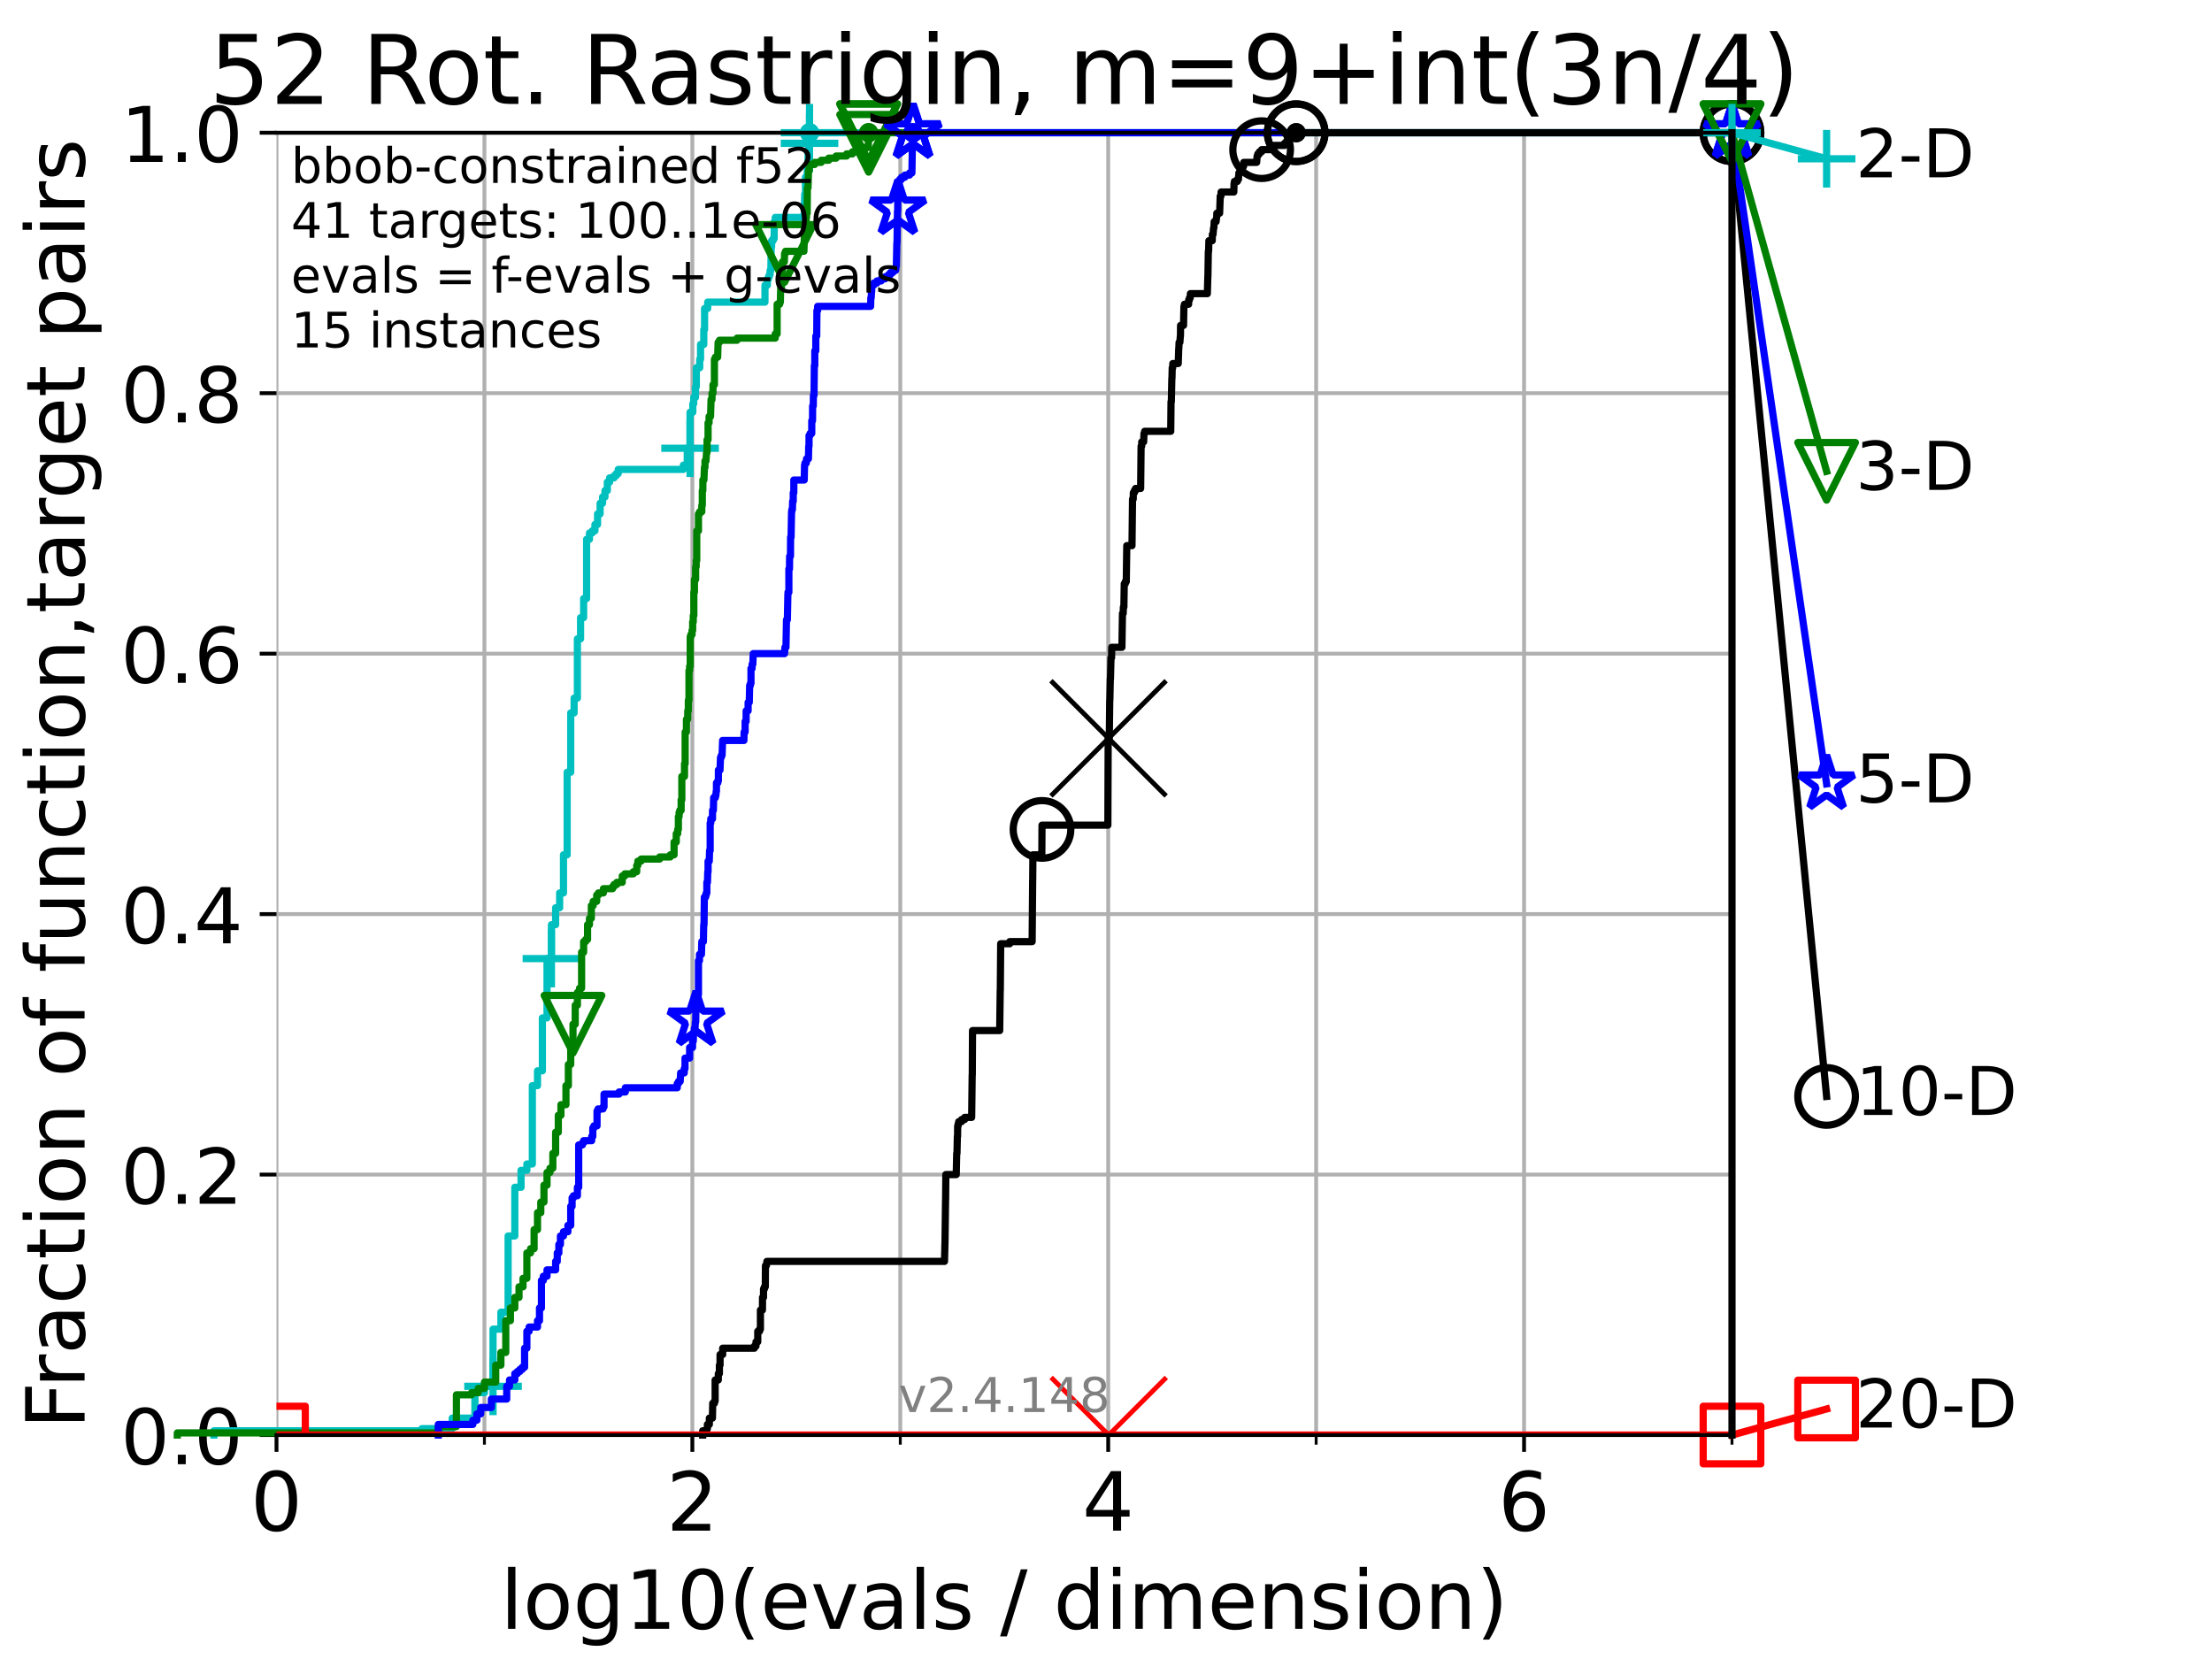 <?xml version="1.0" encoding="utf-8" standalone="no"?>
<!DOCTYPE svg PUBLIC "-//W3C//DTD SVG 1.1//EN"
  "http://www.w3.org/Graphics/SVG/1.1/DTD/svg11.dtd">
<!-- Created with matplotlib (https://matplotlib.org/) -->
<svg height="345.6pt" version="1.1" viewBox="0 0 460.8 345.6" width="460.8pt" xmlns="http://www.w3.org/2000/svg" xmlns:xlink="http://www.w3.org/1999/xlink">
 <defs>
  <style type="text/css">*{stroke-linecap:butt;stroke-linejoin:round;}</style>
 </defs>
 <g id="figure_1">
  <g id="patch_1">
   <path d="M 0 345.6 
L 460.8 345.6 
L 460.8 0 
L 0 0 
z
" style="fill:#ffffff;"/>
  </g>
  <g id="axes_1">
   <g id="patch_2">
    <path d="M 57.6 298.944 
L 360.806 298.944 
L 360.806 27.648 
L 57.6 27.648 
z
" style="fill:#ffffff;"/>
   </g>
   <g id="matplotlib.axis_1">
    <g id="xtick_1">
     <g id="line2d_1">
      <path clip-path="url(#p2082372c56)" d="M 57.6 298.944 
L 57.6 27.648 
" style="fill:none;stroke:#b0b0b0;stroke-linecap:square;stroke-width:0.8;"/>
     </g>
     <g id="line2d_2">
      <defs>
       <path d="M 0 0 
L 0 3.5 
" id="m6189745a7f" style="stroke:#000000;stroke-width:0.8;"/>
      </defs>
      <g>
       <use style="stroke:#000000;stroke-width:0.8;" x="57.6" xlink:href="#m6189745a7f" y="298.944"/>
      </g>
     </g>
     <g id="text_1">
      <!-- 0 -->
      <g transform="translate(52.192 318.861)scale(0.17 -0.17)">
       <defs>
        <path d="M 31.781 66.406 
Q 24.172 66.406 20.328 58.906 
Q 16.5 51.422 16.5 36.375 
Q 16.5 21.391 20.328 13.891 
Q 24.172 6.391 31.781 6.391 
Q 39.453 6.391 43.281 13.891 
Q 47.125 21.391 47.125 36.375 
Q 47.125 51.422 43.281 58.906 
Q 39.453 66.406 31.781 66.406 
z
M 31.781 74.219 
Q 44.047 74.219 50.516 64.516 
Q 56.984 54.828 56.984 36.375 
Q 56.984 17.969 50.516 8.266 
Q 44.047 -1.422 31.781 -1.422 
Q 19.531 -1.422 13.062 8.266 
Q 6.594 17.969 6.594 36.375 
Q 6.594 54.828 13.062 64.516 
Q 19.531 74.219 31.781 74.219 
z
" id="DejaVuSans-48"/>
       </defs>
       <use xlink:href="#DejaVuSans-48"/>
      </g>
     </g>
    </g>
    <g id="xtick_2">
     <g id="line2d_3">
      <path clip-path="url(#p2082372c56)" d="M 144.23 298.944 
L 144.23 27.648 
" style="fill:none;stroke:#b0b0b0;stroke-linecap:square;stroke-width:0.8;"/>
     </g>
     <g id="line2d_4">
      <g>
       <use style="stroke:#000000;stroke-width:0.8;" x="144.23" xlink:href="#m6189745a7f" y="298.944"/>
      </g>
     </g>
     <g id="text_2">
      <!-- 2 -->
      <g transform="translate(138.822 318.861)scale(0.17 -0.17)">
       <defs>
        <path d="M 19.188 8.297 
L 53.609 8.297 
L 53.609 0 
L 7.328 0 
L 7.328 8.297 
Q 12.938 14.109 22.625 23.891 
Q 32.328 33.688 34.812 36.531 
Q 39.547 41.844 41.422 45.531 
Q 43.312 49.219 43.312 52.781 
Q 43.312 58.594 39.234 62.25 
Q 35.156 65.922 28.609 65.922 
Q 23.969 65.922 18.812 64.312 
Q 13.672 62.703 7.812 59.422 
L 7.812 69.391 
Q 13.766 71.781 18.938 73 
Q 24.125 74.219 28.422 74.219 
Q 39.75 74.219 46.484 68.547 
Q 53.219 62.891 53.219 53.422 
Q 53.219 48.922 51.531 44.891 
Q 49.859 40.875 45.406 35.406 
Q 44.188 33.984 37.641 27.219 
Q 31.109 20.453 19.188 8.297 
z
" id="DejaVuSans-50"/>
       </defs>
       <use xlink:href="#DejaVuSans-50"/>
      </g>
     </g>
    </g>
    <g id="xtick_3">
     <g id="line2d_5">
      <path clip-path="url(#p2082372c56)" d="M 230.861 298.944 
L 230.861 27.648 
" style="fill:none;stroke:#b0b0b0;stroke-linecap:square;stroke-width:0.8;"/>
     </g>
     <g id="line2d_6">
      <g>
       <use style="stroke:#000000;stroke-width:0.8;" x="230.861" xlink:href="#m6189745a7f" y="298.944"/>
      </g>
     </g>
     <g id="text_3">
      <!-- 4 -->
      <g transform="translate(225.453 318.861)scale(0.17 -0.17)">
       <defs>
        <path d="M 37.797 64.312 
L 12.891 25.391 
L 37.797 25.391 
z
M 35.203 72.906 
L 47.609 72.906 
L 47.609 25.391 
L 58.016 25.391 
L 58.016 17.188 
L 47.609 17.188 
L 47.609 0 
L 37.797 0 
L 37.797 17.188 
L 4.891 17.188 
L 4.891 26.703 
z
" id="DejaVuSans-52"/>
       </defs>
       <use xlink:href="#DejaVuSans-52"/>
      </g>
     </g>
    </g>
    <g id="xtick_4">
     <g id="line2d_7">
      <path clip-path="url(#p2082372c56)" d="M 317.491 298.944 
L 317.491 27.648 
" style="fill:none;stroke:#b0b0b0;stroke-linecap:square;stroke-width:0.8;"/>
     </g>
     <g id="line2d_8">
      <g>
       <use style="stroke:#000000;stroke-width:0.8;" x="317.491" xlink:href="#m6189745a7f" y="298.944"/>
      </g>
     </g>
     <g id="text_4">
      <!-- 6 -->
      <g transform="translate(312.083 318.861)scale(0.17 -0.17)">
       <defs>
        <path d="M 33.016 40.375 
Q 26.375 40.375 22.484 35.828 
Q 18.609 31.297 18.609 23.391 
Q 18.609 15.531 22.484 10.953 
Q 26.375 6.391 33.016 6.391 
Q 39.656 6.391 43.531 10.953 
Q 47.406 15.531 47.406 23.391 
Q 47.406 31.297 43.531 35.828 
Q 39.656 40.375 33.016 40.375 
z
M 52.594 71.297 
L 52.594 62.312 
Q 48.875 64.062 45.094 64.984 
Q 41.312 65.922 37.594 65.922 
Q 27.828 65.922 22.672 59.328 
Q 17.531 52.734 16.797 39.406 
Q 19.672 43.656 24.016 45.922 
Q 28.375 48.188 33.594 48.188 
Q 44.578 48.188 50.953 41.516 
Q 57.328 34.859 57.328 23.391 
Q 57.328 12.156 50.688 5.359 
Q 44.047 -1.422 33.016 -1.422 
Q 20.359 -1.422 13.672 8.266 
Q 6.984 17.969 6.984 36.375 
Q 6.984 53.656 15.188 63.938 
Q 23.391 74.219 37.203 74.219 
Q 40.922 74.219 44.703 73.484 
Q 48.484 72.75 52.594 71.297 
z
" id="DejaVuSans-54"/>
       </defs>
       <use xlink:href="#DejaVuSans-54"/>
      </g>
     </g>
    </g>
    <g id="xtick_5">
     <g id="line2d_9">
      <path clip-path="url(#p2082372c56)" d="M 100.915 298.944 
L 100.915 27.648 
" style="fill:none;stroke:#b0b0b0;stroke-linecap:square;stroke-width:0.8;"/>
     </g>
     <g id="line2d_10">
      <defs>
       <path d="M 0 0 
L 0 2 
" id="ma51dfbe8e5" style="stroke:#000000;stroke-width:0.6;"/>
      </defs>
      <g>
       <use style="stroke:#000000;stroke-width:0.6;" x="100.915" xlink:href="#ma51dfbe8e5" y="298.944"/>
      </g>
     </g>
    </g>
    <g id="xtick_6">
     <g id="line2d_11">
      <path clip-path="url(#p2082372c56)" d="M 187.546 298.944 
L 187.546 27.648 
" style="fill:none;stroke:#b0b0b0;stroke-linecap:square;stroke-width:0.8;"/>
     </g>
     <g id="line2d_12">
      <g>
       <use style="stroke:#000000;stroke-width:0.6;" x="187.546" xlink:href="#ma51dfbe8e5" y="298.944"/>
      </g>
     </g>
    </g>
    <g id="xtick_7">
     <g id="line2d_13">
      <path clip-path="url(#p2082372c56)" d="M 274.176 298.944 
L 274.176 27.648 
" style="fill:none;stroke:#b0b0b0;stroke-linecap:square;stroke-width:0.8;"/>
     </g>
     <g id="line2d_14">
      <g>
       <use style="stroke:#000000;stroke-width:0.6;" x="274.176" xlink:href="#ma51dfbe8e5" y="298.944"/>
      </g>
     </g>
    </g>
    <g id="xtick_8">
     <g id="line2d_15">
      <path clip-path="url(#p2082372c56)" d="M 360.806 298.944 
L 360.806 27.648 
" style="fill:none;stroke:#b0b0b0;stroke-linecap:square;stroke-width:0.8;"/>
     </g>
     <g id="line2d_16">
      <g>
       <use style="stroke:#000000;stroke-width:0.6;" x="360.806" xlink:href="#ma51dfbe8e5" y="298.944"/>
      </g>
     </g>
    </g>
    <g id="text_5">
     <!-- log10(evals / dimension) -->
     <g transform="translate(104.239 339.314)scale(0.17 -0.17)">
      <defs>
       <path d="M 9.422 75.984 
L 18.406 75.984 
L 18.406 0 
L 9.422 0 
z
" id="DejaVuSans-108"/>
       <path d="M 30.609 48.391 
Q 23.391 48.391 19.188 42.75 
Q 14.984 37.109 14.984 27.297 
Q 14.984 17.484 19.156 11.844 
Q 23.344 6.203 30.609 6.203 
Q 37.797 6.203 41.984 11.859 
Q 46.188 17.531 46.188 27.297 
Q 46.188 37.016 41.984 42.703 
Q 37.797 48.391 30.609 48.391 
z
M 30.609 56 
Q 42.328 56 49.016 48.375 
Q 55.719 40.766 55.719 27.297 
Q 55.719 13.875 49.016 6.219 
Q 42.328 -1.422 30.609 -1.422 
Q 18.844 -1.422 12.172 6.219 
Q 5.516 13.875 5.516 27.297 
Q 5.516 40.766 12.172 48.375 
Q 18.844 56 30.609 56 
z
" id="DejaVuSans-111"/>
       <path d="M 45.406 27.984 
Q 45.406 37.75 41.375 43.109 
Q 37.359 48.484 30.078 48.484 
Q 22.859 48.484 18.828 43.109 
Q 14.797 37.75 14.797 27.984 
Q 14.797 18.266 18.828 12.891 
Q 22.859 7.516 30.078 7.516 
Q 37.359 7.516 41.375 12.891 
Q 45.406 18.266 45.406 27.984 
z
M 54.391 6.781 
Q 54.391 -7.172 48.188 -13.984 
Q 42 -20.797 29.203 -20.797 
Q 24.469 -20.797 20.266 -20.094 
Q 16.062 -19.391 12.109 -17.922 
L 12.109 -9.188 
Q 16.062 -11.328 19.922 -12.344 
Q 23.781 -13.375 27.781 -13.375 
Q 36.625 -13.375 41.016 -8.766 
Q 45.406 -4.156 45.406 5.172 
L 45.406 9.625 
Q 42.625 4.781 38.281 2.391 
Q 33.938 0 27.875 0 
Q 17.828 0 11.672 7.656 
Q 5.516 15.328 5.516 27.984 
Q 5.516 40.672 11.672 48.328 
Q 17.828 56 27.875 56 
Q 33.938 56 38.281 53.609 
Q 42.625 51.219 45.406 46.391 
L 45.406 54.688 
L 54.391 54.688 
z
" id="DejaVuSans-103"/>
       <path d="M 12.406 8.297 
L 28.516 8.297 
L 28.516 63.922 
L 10.984 60.406 
L 10.984 69.391 
L 28.422 72.906 
L 38.281 72.906 
L 38.281 8.297 
L 54.391 8.297 
L 54.391 0 
L 12.406 0 
z
" id="DejaVuSans-49"/>
       <path d="M 31 75.875 
Q 24.469 64.656 21.281 53.656 
Q 18.109 42.672 18.109 31.391 
Q 18.109 20.125 21.312 9.062 
Q 24.516 -2 31 -13.188 
L 23.188 -13.188 
Q 15.875 -1.703 12.234 9.375 
Q 8.594 20.453 8.594 31.391 
Q 8.594 42.281 12.203 53.312 
Q 15.828 64.359 23.188 75.875 
z
" id="DejaVuSans-40"/>
       <path d="M 56.203 29.594 
L 56.203 25.203 
L 14.891 25.203 
Q 15.484 15.922 20.484 11.062 
Q 25.484 6.203 34.422 6.203 
Q 39.594 6.203 44.453 7.469 
Q 49.312 8.734 54.109 11.281 
L 54.109 2.781 
Q 49.266 0.734 44.188 -0.344 
Q 39.109 -1.422 33.891 -1.422 
Q 20.797 -1.422 13.156 6.188 
Q 5.516 13.812 5.516 26.812 
Q 5.516 40.234 12.766 48.109 
Q 20.016 56 32.328 56 
Q 43.359 56 49.781 48.891 
Q 56.203 41.797 56.203 29.594 
z
M 47.219 32.234 
Q 47.125 39.594 43.094 43.984 
Q 39.062 48.391 32.422 48.391 
Q 24.906 48.391 20.391 44.141 
Q 15.875 39.891 15.188 32.172 
z
" id="DejaVuSans-101"/>
       <path d="M 2.984 54.688 
L 12.5 54.688 
L 29.594 8.797 
L 46.688 54.688 
L 56.203 54.688 
L 35.688 0 
L 23.484 0 
z
" id="DejaVuSans-118"/>
       <path d="M 34.281 27.484 
Q 23.391 27.484 19.188 25 
Q 14.984 22.516 14.984 16.5 
Q 14.984 11.719 18.141 8.906 
Q 21.297 6.109 26.703 6.109 
Q 34.188 6.109 38.703 11.406 
Q 43.219 16.703 43.219 25.484 
L 43.219 27.484 
z
M 52.203 31.203 
L 52.203 0 
L 43.219 0 
L 43.219 8.297 
Q 40.141 3.328 35.547 0.953 
Q 30.953 -1.422 24.312 -1.422 
Q 15.922 -1.422 10.953 3.297 
Q 6 8.016 6 15.922 
Q 6 25.141 12.172 29.828 
Q 18.359 34.516 30.609 34.516 
L 43.219 34.516 
L 43.219 35.406 
Q 43.219 41.609 39.141 45 
Q 35.062 48.391 27.688 48.391 
Q 23 48.391 18.547 47.266 
Q 14.109 46.141 10.016 43.891 
L 10.016 52.203 
Q 14.938 54.109 19.578 55.047 
Q 24.219 56 28.609 56 
Q 40.484 56 46.344 49.844 
Q 52.203 43.703 52.203 31.203 
z
" id="DejaVuSans-97"/>
       <path d="M 44.281 53.078 
L 44.281 44.578 
Q 40.484 46.531 36.375 47.5 
Q 32.281 48.484 27.875 48.484 
Q 21.188 48.484 17.844 46.438 
Q 14.5 44.391 14.5 40.281 
Q 14.5 37.156 16.891 35.375 
Q 19.281 33.594 26.516 31.984 
L 29.594 31.297 
Q 39.156 29.25 43.188 25.516 
Q 47.219 21.781 47.219 15.094 
Q 47.219 7.469 41.188 3.016 
Q 35.156 -1.422 24.609 -1.422 
Q 20.219 -1.422 15.453 -0.562 
Q 10.688 0.297 5.422 2 
L 5.422 11.281 
Q 10.406 8.688 15.234 7.391 
Q 20.062 6.109 24.812 6.109 
Q 31.156 6.109 34.562 8.281 
Q 37.984 10.453 37.984 14.406 
Q 37.984 18.062 35.516 20.016 
Q 33.062 21.969 24.703 23.781 
L 21.578 24.516 
Q 13.234 26.266 9.516 29.906 
Q 5.812 33.547 5.812 39.891 
Q 5.812 47.609 11.281 51.797 
Q 16.75 56 26.812 56 
Q 31.781 56 36.172 55.266 
Q 40.578 54.547 44.281 53.078 
z
" id="DejaVuSans-115"/>
       <path id="DejaVuSans-32"/>
       <path d="M 25.391 72.906 
L 33.688 72.906 
L 8.297 -9.281 
L 0 -9.281 
z
" id="DejaVuSans-47"/>
       <path d="M 45.406 46.391 
L 45.406 75.984 
L 54.391 75.984 
L 54.391 0 
L 45.406 0 
L 45.406 8.203 
Q 42.578 3.328 38.25 0.953 
Q 33.938 -1.422 27.875 -1.422 
Q 17.969 -1.422 11.734 6.484 
Q 5.516 14.406 5.516 27.297 
Q 5.516 40.188 11.734 48.094 
Q 17.969 56 27.875 56 
Q 33.938 56 38.25 53.625 
Q 42.578 51.266 45.406 46.391 
z
M 14.797 27.297 
Q 14.797 17.391 18.875 11.75 
Q 22.953 6.109 30.078 6.109 
Q 37.203 6.109 41.297 11.75 
Q 45.406 17.391 45.406 27.297 
Q 45.406 37.203 41.297 42.844 
Q 37.203 48.484 30.078 48.484 
Q 22.953 48.484 18.875 42.844 
Q 14.797 37.203 14.797 27.297 
z
" id="DejaVuSans-100"/>
       <path d="M 9.422 54.688 
L 18.406 54.688 
L 18.406 0 
L 9.422 0 
z
M 9.422 75.984 
L 18.406 75.984 
L 18.406 64.594 
L 9.422 64.594 
z
" id="DejaVuSans-105"/>
       <path d="M 52 44.188 
Q 55.375 50.25 60.062 53.125 
Q 64.75 56 71.094 56 
Q 79.641 56 84.281 50.016 
Q 88.922 44.047 88.922 33.016 
L 88.922 0 
L 79.891 0 
L 79.891 32.719 
Q 79.891 40.578 77.094 44.375 
Q 74.312 48.188 68.609 48.188 
Q 61.625 48.188 57.562 43.547 
Q 53.516 38.922 53.516 30.906 
L 53.516 0 
L 44.484 0 
L 44.484 32.719 
Q 44.484 40.625 41.703 44.406 
Q 38.922 48.188 33.109 48.188 
Q 26.219 48.188 22.156 43.531 
Q 18.109 38.875 18.109 30.906 
L 18.109 0 
L 9.078 0 
L 9.078 54.688 
L 18.109 54.688 
L 18.109 46.188 
Q 21.188 51.219 25.484 53.609 
Q 29.781 56 35.688 56 
Q 41.656 56 45.828 52.969 
Q 50 49.953 52 44.188 
z
" id="DejaVuSans-109"/>
       <path d="M 54.891 33.016 
L 54.891 0 
L 45.906 0 
L 45.906 32.719 
Q 45.906 40.484 42.875 44.328 
Q 39.844 48.188 33.797 48.188 
Q 26.516 48.188 22.312 43.547 
Q 18.109 38.922 18.109 30.906 
L 18.109 0 
L 9.078 0 
L 9.078 54.688 
L 18.109 54.688 
L 18.109 46.188 
Q 21.344 51.125 25.703 53.562 
Q 30.078 56 35.797 56 
Q 45.219 56 50.047 50.172 
Q 54.891 44.344 54.891 33.016 
z
" id="DejaVuSans-110"/>
       <path d="M 8.016 75.875 
L 15.828 75.875 
Q 23.141 64.359 26.781 53.312 
Q 30.422 42.281 30.422 31.391 
Q 30.422 20.453 26.781 9.375 
Q 23.141 -1.703 15.828 -13.188 
L 8.016 -13.188 
Q 14.5 -2 17.703 9.062 
Q 20.906 20.125 20.906 31.391 
Q 20.906 42.672 17.703 53.656 
Q 14.5 64.656 8.016 75.875 
z
" id="DejaVuSans-41"/>
      </defs>
      <use xlink:href="#DejaVuSans-108"/>
      <use x="27.783" xlink:href="#DejaVuSans-111"/>
      <use x="88.965" xlink:href="#DejaVuSans-103"/>
      <use x="152.441" xlink:href="#DejaVuSans-49"/>
      <use x="216.064" xlink:href="#DejaVuSans-48"/>
      <use x="279.688" xlink:href="#DejaVuSans-40"/>
      <use x="318.701" xlink:href="#DejaVuSans-101"/>
      <use x="380.225" xlink:href="#DejaVuSans-118"/>
      <use x="439.404" xlink:href="#DejaVuSans-97"/>
      <use x="500.684" xlink:href="#DejaVuSans-108"/>
      <use x="528.467" xlink:href="#DejaVuSans-115"/>
      <use x="580.566" xlink:href="#DejaVuSans-32"/>
      <use x="612.354" xlink:href="#DejaVuSans-47"/>
      <use x="646.045" xlink:href="#DejaVuSans-32"/>
      <use x="677.832" xlink:href="#DejaVuSans-100"/>
      <use x="741.309" xlink:href="#DejaVuSans-105"/>
      <use x="769.092" xlink:href="#DejaVuSans-109"/>
      <use x="866.504" xlink:href="#DejaVuSans-101"/>
      <use x="928.027" xlink:href="#DejaVuSans-110"/>
      <use x="991.406" xlink:href="#DejaVuSans-115"/>
      <use x="1043.506" xlink:href="#DejaVuSans-105"/>
      <use x="1071.289" xlink:href="#DejaVuSans-111"/>
      <use x="1132.471" xlink:href="#DejaVuSans-110"/>
      <use x="1195.85" xlink:href="#DejaVuSans-41"/>
     </g>
    </g>
   </g>
   <g id="matplotlib.axis_2">
    <g id="ytick_1">
     <g id="line2d_17">
      <path clip-path="url(#p2082372c56)" d="M 57.6 298.944 
L 360.806 298.944 
" style="fill:none;stroke:#b0b0b0;stroke-linecap:square;stroke-width:0.8;"/>
     </g>
     <g id="line2d_18">
      <defs>
       <path d="M 0 0 
L -3.5 0 
" id="m545264419c" style="stroke:#000000;stroke-width:0.8;"/>
      </defs>
      <g>
       <use style="stroke:#000000;stroke-width:0.8;" x="57.6" xlink:href="#m545264419c" y="298.944"/>
      </g>
     </g>
     <g id="text_6">
      <!-- 0.0 -->
      <g transform="translate(25.155 305.023)scale(0.16 -0.16)">
       <defs>
        <path d="M 10.688 12.406 
L 21 12.406 
L 21 0 
L 10.688 0 
z
" id="DejaVuSans-46"/>
       </defs>
       <use xlink:href="#DejaVuSans-48"/>
       <use x="63.623" xlink:href="#DejaVuSans-46"/>
       <use x="95.41" xlink:href="#DejaVuSans-48"/>
      </g>
     </g>
    </g>
    <g id="ytick_2">
     <g id="line2d_19">
      <path clip-path="url(#p2082372c56)" d="M 57.6 244.685 
L 360.806 244.685 
" style="fill:none;stroke:#b0b0b0;stroke-linecap:square;stroke-width:0.8;"/>
     </g>
     <g id="line2d_20">
      <g>
       <use style="stroke:#000000;stroke-width:0.8;" x="57.6" xlink:href="#m545264419c" y="244.685"/>
      </g>
     </g>
     <g id="text_7">
      <!-- 0.2 -->
      <g transform="translate(25.155 250.764)scale(0.16 -0.16)">
       <use xlink:href="#DejaVuSans-48"/>
       <use x="63.623" xlink:href="#DejaVuSans-46"/>
       <use x="95.41" xlink:href="#DejaVuSans-50"/>
      </g>
     </g>
    </g>
    <g id="ytick_3">
     <g id="line2d_21">
      <path clip-path="url(#p2082372c56)" d="M 57.6 190.426 
L 360.806 190.426 
" style="fill:none;stroke:#b0b0b0;stroke-linecap:square;stroke-width:0.8;"/>
     </g>
     <g id="line2d_22">
      <g>
       <use style="stroke:#000000;stroke-width:0.8;" x="57.6" xlink:href="#m545264419c" y="190.426"/>
      </g>
     </g>
     <g id="text_8">
      <!-- 0.4 -->
      <g transform="translate(25.155 196.504)scale(0.16 -0.16)">
       <use xlink:href="#DejaVuSans-48"/>
       <use x="63.623" xlink:href="#DejaVuSans-46"/>
       <use x="95.41" xlink:href="#DejaVuSans-52"/>
      </g>
     </g>
    </g>
    <g id="ytick_4">
     <g id="line2d_23">
      <path clip-path="url(#p2082372c56)" d="M 57.6 136.166 
L 360.806 136.166 
" style="fill:none;stroke:#b0b0b0;stroke-linecap:square;stroke-width:0.8;"/>
     </g>
     <g id="line2d_24">
      <g>
       <use style="stroke:#000000;stroke-width:0.8;" x="57.6" xlink:href="#m545264419c" y="136.166"/>
      </g>
     </g>
     <g id="text_9">
      <!-- 0.6 -->
      <g transform="translate(25.155 142.245)scale(0.16 -0.16)">
       <use xlink:href="#DejaVuSans-48"/>
       <use x="63.623" xlink:href="#DejaVuSans-46"/>
       <use x="95.41" xlink:href="#DejaVuSans-54"/>
      </g>
     </g>
    </g>
    <g id="ytick_5">
     <g id="line2d_25">
      <path clip-path="url(#p2082372c56)" d="M 57.6 81.907 
L 360.806 81.907 
" style="fill:none;stroke:#b0b0b0;stroke-linecap:square;stroke-width:0.8;"/>
     </g>
     <g id="line2d_26">
      <g>
       <use style="stroke:#000000;stroke-width:0.8;" x="57.6" xlink:href="#m545264419c" y="81.907"/>
      </g>
     </g>
     <g id="text_10">
      <!-- 0.8 -->
      <g transform="translate(25.155 87.986)scale(0.16 -0.16)">
       <defs>
        <path d="M 31.781 34.625 
Q 24.75 34.625 20.719 30.859 
Q 16.703 27.094 16.703 20.516 
Q 16.703 13.922 20.719 10.156 
Q 24.75 6.391 31.781 6.391 
Q 38.812 6.391 42.859 10.172 
Q 46.922 13.969 46.922 20.516 
Q 46.922 27.094 42.891 30.859 
Q 38.875 34.625 31.781 34.625 
z
M 21.922 38.812 
Q 15.578 40.375 12.031 44.719 
Q 8.5 49.078 8.5 55.328 
Q 8.5 64.062 14.719 69.141 
Q 20.953 74.219 31.781 74.219 
Q 42.672 74.219 48.875 69.141 
Q 55.078 64.062 55.078 55.328 
Q 55.078 49.078 51.531 44.719 
Q 48 40.375 41.703 38.812 
Q 48.828 37.156 52.797 32.312 
Q 56.781 27.484 56.781 20.516 
Q 56.781 9.906 50.312 4.234 
Q 43.844 -1.422 31.781 -1.422 
Q 19.734 -1.422 13.25 4.234 
Q 6.781 9.906 6.781 20.516 
Q 6.781 27.484 10.781 32.312 
Q 14.797 37.156 21.922 38.812 
z
M 18.312 54.391 
Q 18.312 48.734 21.844 45.562 
Q 25.391 42.391 31.781 42.391 
Q 38.141 42.391 41.719 45.562 
Q 45.312 48.734 45.312 54.391 
Q 45.312 60.062 41.719 63.234 
Q 38.141 66.406 31.781 66.406 
Q 25.391 66.406 21.844 63.234 
Q 18.312 60.062 18.312 54.391 
z
" id="DejaVuSans-56"/>
       </defs>
       <use xlink:href="#DejaVuSans-48"/>
       <use x="63.623" xlink:href="#DejaVuSans-46"/>
       <use x="95.41" xlink:href="#DejaVuSans-56"/>
      </g>
     </g>
    </g>
    <g id="ytick_6">
     <g id="line2d_27">
      <path clip-path="url(#p2082372c56)" d="M 57.6 27.648 
L 360.806 27.648 
" style="fill:none;stroke:#b0b0b0;stroke-linecap:square;stroke-width:0.8;"/>
     </g>
     <g id="line2d_28">
      <g>
       <use style="stroke:#000000;stroke-width:0.8;" x="57.6" xlink:href="#m545264419c" y="27.648"/>
      </g>
     </g>
     <g id="text_11">
      <!-- 1.0 -->
      <g transform="translate(25.155 33.727)scale(0.16 -0.16)">
       <use xlink:href="#DejaVuSans-49"/>
       <use x="63.623" xlink:href="#DejaVuSans-46"/>
       <use x="95.41" xlink:href="#DejaVuSans-48"/>
      </g>
     </g>
    </g>
    <g id="text_12">
     <!-- Fraction of function,target pairs -->
     <g transform="translate(17.62 297.681)rotate(-90)scale(0.17 -0.17)">
      <defs>
       <path d="M 9.812 72.906 
L 51.703 72.906 
L 51.703 64.594 
L 19.672 64.594 
L 19.672 43.109 
L 48.578 43.109 
L 48.578 34.812 
L 19.672 34.812 
L 19.672 0 
L 9.812 0 
z
" id="DejaVuSans-70"/>
       <path d="M 41.109 46.297 
Q 39.594 47.172 37.812 47.578 
Q 36.031 48 33.891 48 
Q 26.266 48 22.188 43.047 
Q 18.109 38.094 18.109 28.812 
L 18.109 0 
L 9.078 0 
L 9.078 54.688 
L 18.109 54.688 
L 18.109 46.188 
Q 20.953 51.172 25.484 53.578 
Q 30.031 56 36.531 56 
Q 37.453 56 38.578 55.875 
Q 39.703 55.766 41.062 55.516 
z
" id="DejaVuSans-114"/>
       <path d="M 48.781 52.594 
L 48.781 44.188 
Q 44.969 46.297 41.141 47.344 
Q 37.312 48.391 33.406 48.391 
Q 24.656 48.391 19.812 42.844 
Q 14.984 37.312 14.984 27.297 
Q 14.984 17.281 19.812 11.734 
Q 24.656 6.203 33.406 6.203 
Q 37.312 6.203 41.141 7.25 
Q 44.969 8.297 48.781 10.406 
L 48.781 2.094 
Q 45.016 0.344 40.984 -0.531 
Q 36.969 -1.422 32.422 -1.422 
Q 20.062 -1.422 12.781 6.344 
Q 5.516 14.109 5.516 27.297 
Q 5.516 40.672 12.859 48.328 
Q 20.219 56 33.016 56 
Q 37.156 56 41.109 55.141 
Q 45.062 54.297 48.781 52.594 
z
" id="DejaVuSans-99"/>
       <path d="M 18.312 70.219 
L 18.312 54.688 
L 36.812 54.688 
L 36.812 47.703 
L 18.312 47.703 
L 18.312 18.016 
Q 18.312 11.328 20.141 9.422 
Q 21.969 7.516 27.594 7.516 
L 36.812 7.516 
L 36.812 0 
L 27.594 0 
Q 17.188 0 13.234 3.875 
Q 9.281 7.766 9.281 18.016 
L 9.281 47.703 
L 2.688 47.703 
L 2.688 54.688 
L 9.281 54.688 
L 9.281 70.219 
z
" id="DejaVuSans-116"/>
       <path d="M 37.109 75.984 
L 37.109 68.5 
L 28.516 68.5 
Q 23.688 68.5 21.797 66.547 
Q 19.922 64.594 19.922 59.516 
L 19.922 54.688 
L 34.719 54.688 
L 34.719 47.703 
L 19.922 47.703 
L 19.922 0 
L 10.891 0 
L 10.891 47.703 
L 2.297 47.703 
L 2.297 54.688 
L 10.891 54.688 
L 10.891 58.5 
Q 10.891 67.625 15.141 71.797 
Q 19.391 75.984 28.609 75.984 
z
" id="DejaVuSans-102"/>
       <path d="M 8.5 21.578 
L 8.5 54.688 
L 17.484 54.688 
L 17.484 21.922 
Q 17.484 14.156 20.5 10.266 
Q 23.531 6.391 29.594 6.391 
Q 36.859 6.391 41.078 11.031 
Q 45.312 15.672 45.312 23.688 
L 45.312 54.688 
L 54.297 54.688 
L 54.297 0 
L 45.312 0 
L 45.312 8.406 
Q 42.047 3.422 37.719 1 
Q 33.406 -1.422 27.688 -1.422 
Q 18.266 -1.422 13.375 4.438 
Q 8.5 10.297 8.5 21.578 
z
M 31.109 56 
z
" id="DejaVuSans-117"/>
       <path d="M 11.719 12.406 
L 22.016 12.406 
L 22.016 4 
L 14.016 -11.625 
L 7.719 -11.625 
L 11.719 4 
z
" id="DejaVuSans-44"/>
       <path d="M 18.109 8.203 
L 18.109 -20.797 
L 9.078 -20.797 
L 9.078 54.688 
L 18.109 54.688 
L 18.109 46.391 
Q 20.953 51.266 25.266 53.625 
Q 29.594 56 35.594 56 
Q 45.562 56 51.781 48.094 
Q 58.016 40.188 58.016 27.297 
Q 58.016 14.406 51.781 6.484 
Q 45.562 -1.422 35.594 -1.422 
Q 29.594 -1.422 25.266 0.953 
Q 20.953 3.328 18.109 8.203 
z
M 48.688 27.297 
Q 48.688 37.203 44.609 42.844 
Q 40.531 48.484 33.406 48.484 
Q 26.266 48.484 22.188 42.844 
Q 18.109 37.203 18.109 27.297 
Q 18.109 17.391 22.188 11.75 
Q 26.266 6.109 33.406 6.109 
Q 40.531 6.109 44.609 11.75 
Q 48.688 17.391 48.688 27.297 
z
" id="DejaVuSans-112"/>
      </defs>
      <use xlink:href="#DejaVuSans-70"/>
      <use x="50.27" xlink:href="#DejaVuSans-114"/>
      <use x="91.383" xlink:href="#DejaVuSans-97"/>
      <use x="152.662" xlink:href="#DejaVuSans-99"/>
      <use x="207.643" xlink:href="#DejaVuSans-116"/>
      <use x="246.852" xlink:href="#DejaVuSans-105"/>
      <use x="274.635" xlink:href="#DejaVuSans-111"/>
      <use x="335.816" xlink:href="#DejaVuSans-110"/>
      <use x="399.195" xlink:href="#DejaVuSans-32"/>
      <use x="430.982" xlink:href="#DejaVuSans-111"/>
      <use x="492.164" xlink:href="#DejaVuSans-102"/>
      <use x="527.369" xlink:href="#DejaVuSans-32"/>
      <use x="559.156" xlink:href="#DejaVuSans-102"/>
      <use x="594.361" xlink:href="#DejaVuSans-117"/>
      <use x="657.74" xlink:href="#DejaVuSans-110"/>
      <use x="721.119" xlink:href="#DejaVuSans-99"/>
      <use x="776.1" xlink:href="#DejaVuSans-116"/>
      <use x="815.309" xlink:href="#DejaVuSans-105"/>
      <use x="843.092" xlink:href="#DejaVuSans-111"/>
      <use x="904.273" xlink:href="#DejaVuSans-110"/>
      <use x="967.652" xlink:href="#DejaVuSans-44"/>
      <use x="999.439" xlink:href="#DejaVuSans-116"/>
      <use x="1038.648" xlink:href="#DejaVuSans-97"/>
      <use x="1099.928" xlink:href="#DejaVuSans-114"/>
      <use x="1139.291" xlink:href="#DejaVuSans-103"/>
      <use x="1202.768" xlink:href="#DejaVuSans-101"/>
      <use x="1264.291" xlink:href="#DejaVuSans-116"/>
      <use x="1303.5" xlink:href="#DejaVuSans-32"/>
      <use x="1335.287" xlink:href="#DejaVuSans-112"/>
      <use x="1398.764" xlink:href="#DejaVuSans-97"/>
      <use x="1460.043" xlink:href="#DejaVuSans-105"/>
      <use x="1487.826" xlink:href="#DejaVuSans-114"/>
      <use x="1528.939" xlink:href="#DejaVuSans-115"/>
     </g>
    </g>
   </g>
   <g id="line2d_29">
    <defs>
     <path d="M 0 1.5 
C 0.398 1.5 0.779 1.342 1.061 1.061 
C 1.342 0.779 1.5 0.398 1.5 0 
C 1.5 -0.398 1.342 -0.779 1.061 -1.061 
C 0.779 -1.342 0.398 -1.5 0 -1.5 
C -0.398 -1.5 -0.779 -1.342 -1.061 -1.061 
C -1.342 -0.779 -1.5 -0.398 -1.5 0 
C -1.5 0.398 -1.342 0.779 -1.061 1.061 
C -0.779 1.342 -0.398 1.5 0 1.5 
z
" id="m24d335355b" style="stroke:#00bfbf;"/>
    </defs>
    <g>
     <use style="fill:#00bfbf;stroke:#00bfbf;" x="168.638" xlink:href="#m24d335355b" y="27.648"/>
     <use style="fill:#00bfbf;stroke:#00bfbf;" x="168.638" xlink:href="#m24d335355b" y="27.648"/>
    </g>
   </g>
   <g id="line2d_30">
    <path d="M 44.561 298.944 
L 44.561 298.062 
L 87.876 298.062 
L 87.876 297.621 
L 94.206 297.621 
L 94.206 295.415 
L 98.933 295.415 
L 98.933 290.121 
L 100.915 290.121 
L 100.915 288.798 
L 102.708 288.798 
L 102.708 276.887 
L 104.345 276.887 
L 104.345 273.358 
L 105.851 273.358 
L 105.851 257.478 
L 107.245 257.478 
L 107.245 247.332 
L 108.543 247.332 
L 108.543 243.803 
L 109.757 243.803 
L 109.757 242.479 
L 110.897 242.479 
L 110.897 226.157 
L 111.972 226.157 
L 111.972 223.069 
L 112.989 223.069 
L 112.989 212.041 
L 113.954 212.041 
L 113.954 199.689 
L 114.872 199.689 
L 114.872 192.631 
L 115.747 192.631 
L 115.747 189.102 
L 116.584 189.102 
L 116.584 186.014 
L 117.384 186.014 
L 117.384 178.074 
L 118.152 178.074 
L 118.152 160.87 
L 118.89 160.87 
L 118.89 148.518 
L 119.6 148.518 
L 119.6 145.43 
L 120.284 145.43 
L 120.284 133.078 
L 120.944 133.078 
L 120.944 128.667 
L 121.582 128.667 
L 121.582 124.697 
L 122.199 124.697 
L 122.199 112.345 
L 122.796 112.345 
L 122.796 111.022 
L 123.375 111.022 
L 123.375 110.581 
L 123.936 110.581 
L 123.936 109.257 
L 124.482 109.257 
L 124.482 107.052 
L 125.012 107.052 
L 125.012 104.846 
L 125.527 104.846 
L 125.527 103.523 
L 126.029 103.523 
L 126.029 102.199 
L 126.517 102.199 
L 126.517 100.435 
L 126.994 100.435 
L 126.994 99.552 
L 127.911 99.552 
L 127.911 99.111 
L 128.354 99.111 
L 128.354 98.67 
L 128.786 98.67 
L 128.786 97.788 
L 142.353 97.788 
L 142.353 96.906 
L 143.166 96.906 
L 143.166 93.377 
L 143.754 93.377 
L 143.754 85.877 
L 144.324 85.877 
L 144.324 84.113 
L 144.51 84.113 
L 144.51 82.789 
L 144.878 82.789 
L 144.878 80.584 
L 145.058 80.584 
L 145.058 76.614 
L 145.765 76.614 
L 145.765 74.849 
L 145.938 74.849 
L 145.938 71.761 
L 146.613 71.761 
L 146.613 68.673 
L 146.778 68.673 
L 146.778 64.262 
L 147.424 64.262 
L 147.424 62.939 
L 159.359 62.939 
L 159.359 59.409 
L 159.858 59.409 
L 159.858 58.086 
L 160.102 58.086 
L 160.102 57.645 
L 160.263 57.645 
L 160.263 57.204 
L 160.423 57.204 
L 160.423 56.322 
L 160.581 56.322 
L 160.66 51.469 
L 160.738 51.469 
L 160.738 50.146 
L 161.049 50.146 
L 161.049 49.705 
L 161.278 49.705 
L 161.278 46.176 
L 161.505 46.176 
L 161.505 45.293 
L 167.526 45.293 
L 167.635 40.441 
L 167.797 40.441 
L 167.797 36.912 
L 168.117 36.912 
L 168.222 34.706 
L 168.274 34.706 
L 168.379 31.177 
L 168.483 31.177 
L 168.483 29.854 
L 168.638 29.854 
L 168.638 27.648 
L 360.806 27.648 
L 360.806 27.648 
" style="fill:none;stroke:#00bfbf;stroke-linecap:square;stroke-width:1.5;"/>
   </g>
   <g id="line2d_31">
    <defs>
     <path d="M -6 0 
L 6 0 
M 0 6 
L 0 -6 
" id="m56e1e3457b" style="stroke:#00bfbf;stroke-width:1.5;"/>
    </defs>
    <g>
     <use style="fill-opacity:0;stroke:#00bfbf;stroke-width:1.5;" x="102.708" xlink:href="#m56e1e3457b" y="288.798"/>
     <use style="fill-opacity:0;stroke:#00bfbf;stroke-width:1.5;" x="114.872" xlink:href="#m56e1e3457b" y="199.689"/>
     <use style="fill-opacity:0;stroke:#00bfbf;stroke-width:1.5;" x="143.754" xlink:href="#m56e1e3457b" y="93.377"/>
     <use style="fill-opacity:0;stroke:#00bfbf;stroke-width:1.5;" x="168.638" xlink:href="#m56e1e3457b" y="29.854"/>
     <use style="fill-opacity:0;stroke:#00bfbf;stroke-width:1.5;" x="168.638" xlink:href="#m56e1e3457b" y="27.648"/>
     <use style="fill-opacity:0;stroke:#00bfbf;stroke-width:1.5;" x="360.806" xlink:href="#m56e1e3457b" y="27.648"/>
    </g>
   </g>
   <g id="line2d_32">
    <path style="fill:none;stroke:#00bfbf;stroke-linecap:square;stroke-width:1.5;"/>
    <g/>
   </g>
   <g id="line2d_33">
    <defs>
     <path d="M 0 1.5 
C 0.398 1.5 0.779 1.342 1.061 1.061 
C 1.342 0.779 1.5 0.398 1.5 0 
C 1.5 -0.398 1.342 -0.779 1.061 -1.061 
C 0.779 -1.342 0.398 -1.5 0 -1.5 
C -0.398 -1.5 -0.779 -1.342 -1.061 -1.061 
C -1.342 -0.779 -1.5 -0.398 -1.5 0 
C -1.5 0.398 -1.342 0.779 -1.061 1.061 
C -0.779 1.342 -0.398 1.5 0 1.5 
z
" id="m48b077fb3f" style="stroke:#008000;"/>
    </defs>
    <g>
     <use style="fill:#008000;stroke:#008000;" x="180.952" xlink:href="#m48b077fb3f" y="27.648"/>
     <use style="fill:#008000;stroke:#008000;" x="180.952" xlink:href="#m48b077fb3f" y="27.648"/>
    </g>
   </g>
   <g id="line2d_34">
    <path d="M 36.933 298.944 
L 36.933 298.503 
L 91.306 298.503 
L 91.306 297.179 
L 95.081 297.179 
L 95.081 290.562 
L 98.223 290.562 
L 98.223 290.121 
L 99.617 290.121 
L 99.617 289.239 
L 100.915 289.239 
L 100.915 287.916 
L 103.27 287.916 
L 103.27 284.387 
L 104.345 284.387 
L 104.345 281.74 
L 105.362 281.74 
L 105.362 275.123 
L 106.327 275.123 
L 106.327 272.476 
L 107.245 272.476 
L 107.245 270.27 
L 108.12 270.27 
L 108.12 268.065 
L 108.956 268.065 
L 108.956 266.3 
L 109.757 266.3 
L 109.757 261.007 
L 110.525 261.007 
L 110.525 260.124 
L 111.262 260.124 
L 111.262 256.154 
L 111.972 256.154 
L 111.972 252.625 
L 112.657 252.625 
L 112.657 250.42 
L 113.317 250.42 
L 113.317 246.89 
L 113.954 246.89 
L 113.954 244.244 
L 114.571 244.244 
L 114.571 243.361 
L 115.168 243.361 
L 115.168 240.273 
L 115.747 240.273 
L 115.747 235.862 
L 116.309 235.862 
L 116.309 232.333 
L 116.854 232.333 
L 116.854 230.127 
L 117.9 230.127 
L 117.9 226.157 
L 118.401 226.157 
L 118.401 221.746 
L 118.89 221.746 
L 118.89 218.658 
L 119.366 218.658 
L 119.366 213.364 
L 119.831 213.364 
L 119.831 209.394 
L 120.284 209.394 
L 120.284 206.747 
L 120.727 206.747 
L 120.727 205.865 
L 121.159 205.865 
L 121.159 198.366 
L 121.582 198.366 
L 121.582 196.16 
L 121.995 196.16 
L 121.995 195.719 
L 122.4 195.719 
L 122.4 192.631 
L 122.796 192.631 
L 122.796 191.308 
L 123.184 191.308 
L 123.184 188.661 
L 123.564 188.661 
L 123.564 187.779 
L 124.302 187.779 
L 124.302 186.455 
L 124.66 186.455 
L 124.66 186.014 
L 125.696 186.014 
L 125.696 185.132 
L 127.61 185.132 
L 127.61 184.691 
L 127.911 184.691 
L 127.911 184.25 
L 128.499 184.25 
L 128.499 183.809 
L 129.623 183.809 
L 129.623 182.485 
L 130.16 182.485 
L 130.16 182.044 
L 131.929 182.044 
L 131.929 181.603 
L 132.639 181.603 
L 132.639 180.28 
L 132.87 180.28 
L 132.87 179.397 
L 133.546 179.397 
L 133.546 178.956 
L 137.431 178.956 
L 137.431 178.515 
L 139.637 178.515 
L 139.637 178.074 
L 140.421 178.074 
L 140.421 175.427 
L 140.876 175.427 
L 140.876 173.663 
L 141.173 173.663 
L 141.173 172.78 
L 141.32 172.78 
L 141.32 170.134 
L 141.466 170.134 
L 141.466 169.251 
L 141.611 169.251 
L 141.611 168.81 
L 141.897 168.81 
L 141.897 166.604 
L 142.038 166.604 
L 142.038 161.752 
L 142.594 161.752 
L 142.594 159.105 
L 142.73 159.105 
L 142.73 152.488 
L 143 152.488 
L 143 149.841 
L 143.265 149.841 
L 143.265 148.077 
L 143.397 148.077 
L 143.397 145.871 
L 143.528 145.871 
L 143.528 139.695 
L 143.657 139.695 
L 143.657 138.813 
L 143.786 138.813 
L 143.786 132.637 
L 143.914 132.637 
L 143.914 132.196 
L 144.168 132.196 
L 144.168 131.314 
L 144.293 131.314 
L 144.293 129.549 
L 144.418 129.549 
L 144.418 128.226 
L 144.541 128.226 
L 144.541 123.374 
L 144.664 123.374 
L 144.664 120.727 
L 144.908 120.727 
L 144.908 118.08 
L 145.028 118.08 
L 145.028 116.757 
L 145.148 116.757 
L 145.148 110.581 
L 145.503 110.581 
L 145.503 107.052 
L 145.736 107.052 
L 145.736 106.611 
L 146.194 106.611 
L 146.194 105.287 
L 146.306 105.287 
L 146.306 102.199 
L 146.418 102.199 
L 146.418 99.994 
L 146.64 99.994 
L 146.75 97.347 
L 146.86 97.347 
L 146.86 96.023 
L 147.076 96.023 
L 147.184 94.259 
L 147.291 94.259 
L 147.291 91.612 
L 147.503 91.612 
L 147.503 88.083 
L 147.712 88.083 
L 147.712 86.76 
L 148.022 86.76 
L 148.125 83.231 
L 148.327 83.231 
L 148.327 81.907 
L 148.528 81.907 
L 148.528 80.143 
L 148.825 80.143 
L 148.825 74.849 
L 149.021 74.849 
L 149.021 74.408 
L 149.501 74.408 
L 149.595 71.32 
L 149.876 71.32 
L 149.876 70.879 
L 153.536 70.879 
L 153.536 70.438 
L 161.492 70.438 
L 161.492 69.556 
L 161.889 69.556 
L 161.889 63.38 
L 162.421 63.38 
L 162.421 62.939 
L 162.563 62.939 
L 162.634 59.851 
L 162.799 59.851 
L 162.892 56.322 
L 162.985 56.322 
L 162.985 54.557 
L 163.397 54.557 
L 163.442 52.793 
L 163.622 52.793 
L 163.622 52.351 
L 167.472 52.351 
L 167.581 48.822 
L 167.725 48.822 
L 167.725 46.617 
L 167.868 46.617 
L 167.975 45.293 
L 168.011 45.293 
L 168.011 44.411 
L 168.152 44.411 
L 168.187 39.117 
L 168.327 39.117 
L 168.431 35.588 
L 168.569 35.588 
L 168.569 34.265 
L 169.703 34.265 
L 169.703 33.824 
L 171.077 33.824 
L 171.077 33.383 
L 172.636 33.383 
L 172.636 32.942 
L 174.178 32.942 
L 174.178 32.5 
L 176.368 32.5 
L 176.368 32.059 
L 177.577 32.059 
L 177.577 31.618 
L 178.472 31.618 
L 178.472 31.177 
L 178.914 31.177 
L 178.914 30.736 
L 180.881 30.736 
L 180.952 27.648 
L 360.806 27.648 
L 360.806 27.648 
" style="fill:none;stroke:#008000;stroke-linecap:square;stroke-width:1.5;"/>
   </g>
   <g id="line2d_35">
    <defs>
     <path d="M -0 6 
L 6 -6 
L -6 -6 
z
" id="mfa9326f9c7" style="stroke:#008000;stroke-linejoin:miter;stroke-width:1.5;"/>
    </defs>
    <g>
     <use style="fill-opacity:0;stroke:#008000;stroke-linejoin:miter;stroke-width:1.5;" x="119.366" xlink:href="#mfa9326f9c7" y="213.364"/>
     <use style="fill-opacity:0;stroke:#008000;stroke-linejoin:miter;stroke-width:1.5;" x="163.442" xlink:href="#mfa9326f9c7" y="52.793"/>
     <use style="fill-opacity:0;stroke:#008000;stroke-linejoin:miter;stroke-width:1.5;" x="180.952" xlink:href="#mfa9326f9c7" y="29.854"/>
     <use style="fill-opacity:0;stroke:#008000;stroke-linejoin:miter;stroke-width:1.5;" x="180.952" xlink:href="#mfa9326f9c7" y="27.648"/>
     <use style="fill-opacity:0;stroke:#008000;stroke-linejoin:miter;stroke-width:1.5;" x="180.952" xlink:href="#mfa9326f9c7" y="27.648"/>
     <use style="fill-opacity:0;stroke:#008000;stroke-linejoin:miter;stroke-width:1.5;" x="360.806" xlink:href="#mfa9326f9c7" y="27.648"/>
    </g>
   </g>
   <g id="line2d_36">
    <path style="fill:none;stroke:#008000;stroke-linecap:square;stroke-width:1.5;"/>
    <g/>
   </g>
   <g id="line2d_37">
    <defs>
     <path d="M 0 1.5 
C 0.398 1.5 0.779 1.342 1.061 1.061 
C 1.342 0.779 1.5 0.398 1.5 0 
C 1.5 -0.398 1.342 -0.779 1.061 -1.061 
C 0.779 -1.342 0.398 -1.5 0 -1.5 
C -0.398 -1.5 -0.779 -1.342 -1.061 -1.061 
C -1.342 -0.779 -1.5 -0.398 -1.5 0 
C -1.5 0.398 -1.342 0.779 -1.061 1.061 
C -0.779 1.342 -0.398 1.5 0 1.5 
z
" id="m228da349cb" style="stroke:#0000ff;"/>
    </defs>
    <g>
     <use style="fill:#0000ff;stroke:#0000ff;" x="190.198" xlink:href="#m228da349cb" y="27.648"/>
     <use style="fill:#0000ff;stroke:#0000ff;" x="190.198" xlink:href="#m228da349cb" y="27.648"/>
    </g>
   </g>
   <g id="line2d_38">
    <path d="M 91.306 298.944 
L 91.306 296.738 
L 98.51 296.738 
L 98.51 295.856 
L 99.347 295.856 
L 99.347 294.533 
L 100.147 294.533 
L 100.147 293.209 
L 102.363 293.209 
L 102.363 291.445 
L 105.559 291.445 
L 105.559 288.798 
L 106.138 288.798 
L 106.138 287.475 
L 107.245 287.475 
L 107.245 286.151 
L 107.775 286.151 
L 107.775 285.71 
L 108.29 285.71 
L 108.29 285.269 
L 108.792 285.269 
L 108.792 284.828 
L 109.28 284.828 
L 109.28 280.858 
L 109.757 280.858 
L 109.757 277.329 
L 110.221 277.329 
L 110.221 276.446 
L 111.972 276.446 
L 111.972 275.123 
L 112.386 275.123 
L 112.386 272.476 
L 112.79 272.476 
L 112.79 266.741 
L 113.186 266.741 
L 113.186 265.859 
L 113.954 265.859 
L 113.954 264.536 
L 115.747 264.536 
L 115.747 262.771 
L 116.086 262.771 
L 116.086 261.007 
L 116.419 261.007 
L 116.419 259.242 
L 116.746 259.242 
L 116.746 257.478 
L 117.384 257.478 
L 117.384 256.595 
L 118.302 256.595 
L 118.302 255.272 
L 118.89 255.272 
L 118.89 251.302 
L 119.177 251.302 
L 119.177 249.537 
L 119.46 249.537 
L 119.46 249.096 
L 120.284 249.096 
L 120.284 247.332 
L 120.551 247.332 
L 120.551 238.509 
L 121.329 238.509 
L 121.329 238.068 
L 121.582 238.068 
L 121.582 237.627 
L 123.26 237.627 
L 123.26 236.744 
L 123.488 236.744 
L 123.488 234.98 
L 123.714 234.98 
L 123.714 234.539 
L 124.374 234.539 
L 124.374 231.451 
L 124.589 231.451 
L 124.589 231.01 
L 125.628 231.01 
L 125.628 230.569 
L 125.83 230.569 
L 125.83 227.922 
L 128.957 227.922 
L 128.957 227.481 
L 130.266 227.481 
L 130.266 226.598 
L 141.084 226.598 
L 141.084 225.716 
L 141.349 225.716 
L 141.349 225.275 
L 141.697 225.275 
L 141.783 223.51 
L 142.539 223.51 
L 142.539 222.628 
L 142.703 222.628 
L 142.703 220.423 
L 143.657 220.423 
L 143.657 218.217 
L 144.268 218.217 
L 144.268 216.894 
L 144.418 216.894 
L 144.492 215.129 
L 144.64 215.129 
L 144.64 214.247 
L 144.786 214.247 
L 144.859 212.923 
L 144.932 212.923 
L 145.004 208.071 
L 145.362 208.071 
L 145.362 207.189 
L 145.503 207.189 
L 145.503 200.13 
L 145.713 200.13 
L 145.713 198.807 
L 146.126 198.807 
L 146.194 196.16 
L 146.53 196.16 
L 146.596 192.631 
L 146.662 192.631 
L 146.728 186.897 
L 146.99 186.897 
L 146.99 186.455 
L 147.119 186.455 
L 147.119 186.014 
L 147.248 186.014 
L 147.248 183.809 
L 147.376 183.809 
L 147.439 181.603 
L 147.503 181.603 
L 147.503 179.397 
L 147.754 179.397 
L 147.816 177.192 
L 147.94 177.192 
L 147.94 171.457 
L 148.063 171.457 
L 148.063 170.575 
L 148.428 170.575 
L 148.428 168.81 
L 148.608 168.81 
L 148.667 166.163 
L 149.021 166.163 
L 149.021 165.722 
L 149.137 165.722 
L 149.195 164.84 
L 149.253 164.84 
L 149.253 163.075 
L 149.538 163.075 
L 149.538 162.634 
L 149.652 162.634 
L 149.652 160.429 
L 149.987 160.429 
L 150.097 157.782 
L 150.262 157.782 
L 150.262 157.341 
L 150.425 157.341 
L 150.533 154.253 
L 154.971 154.253 
L 155.014 152.488 
L 155.225 152.488 
L 155.225 150.283 
L 155.433 150.283 
L 155.433 148.077 
L 155.844 148.077 
L 155.844 146.312 
L 156.086 146.312 
L 156.166 142.783 
L 156.324 142.783 
L 156.324 142.342 
L 156.443 142.342 
L 156.443 139.254 
L 156.677 139.254 
L 156.677 138.372 
L 156.832 138.372 
L 156.909 136.166 
L 163.437 136.166 
L 163.518 134.843 
L 163.733 134.843 
L 163.839 129.108 
L 164.024 129.108 
L 164.129 123.815 
L 164.155 123.815 
L 164.155 123.374 
L 164.337 123.374 
L 164.337 118.521 
L 164.466 118.521 
L 164.491 115.874 
L 164.67 115.874 
L 164.695 111.904 
L 164.796 111.904 
L 164.897 106.611 
L 164.947 106.611 
L 164.947 106.169 
L 165.072 106.169 
L 165.121 104.405 
L 165.245 104.405 
L 165.245 102.64 
L 165.368 102.64 
L 165.368 99.994 
L 167.537 99.994 
L 167.602 96.906 
L 167.689 96.906 
L 167.689 96.465 
L 167.968 96.465 
L 168.011 95.582 
L 168.41 95.582 
L 168.472 92.935 
L 168.535 92.935 
L 168.535 90.73 
L 168.761 90.73 
L 168.761 90.289 
L 169.105 90.289 
L 169.105 87.642 
L 169.264 87.642 
L 169.284 84.554 
L 169.423 84.554 
L 169.443 82.348 
L 169.58 82.348 
L 169.639 76.172 
L 169.736 76.172 
L 169.736 73.085 
L 169.948 73.085 
L 169.948 69.997 
L 170.139 69.997 
L 170.177 64.703 
L 170.328 64.703 
L 170.328 63.821 
L 181.366 63.821 
L 181.408 62.056 
L 181.481 62.056 
L 181.553 60.733 
L 181.594 60.733 
L 181.594 59.409 
L 182.023 59.409 
L 182.023 58.968 
L 182.678 58.968 
L 182.678 58.527 
L 183.554 58.527 
L 183.554 58.086 
L 184.391 58.086 
L 184.391 57.645 
L 185.107 57.645 
L 185.107 57.204 
L 185.505 57.204 
L 185.505 56.763 
L 186.002 56.763 
L 186.002 56.322 
L 186.589 56.322 
L 186.679 55.439 
L 186.727 55.439 
L 186.829 50.587 
L 186.868 50.587 
L 186.961 43.97 
L 187.007 43.97 
L 187.054 37.794 
L 187.448 37.794 
L 187.448 37.353 
L 187.829 37.353 
L 187.829 36.912 
L 188.514 36.912 
L 188.514 36.471 
L 189.475 36.471 
L 189.475 36.03 
L 189.967 36.03 
L 190.06 30.736 
L 190.198 30.736 
L 190.198 27.648 
L 360.806 27.648 
L 360.806 27.648 
" style="fill:none;stroke:#0000ff;stroke-linecap:square;stroke-width:1.5;"/>
   </g>
   <g id="line2d_39">
    <defs>
     <path d="M 0 -6 
L -1.347 -1.854 
L -5.706 -1.854 
L -2.18 0.708 
L -3.527 4.854 
L -0 2.292 
L 3.527 4.854 
L 2.18 0.708 
L 5.706 -1.854 
L 1.347 -1.854 
z
" id="m37c4b7c51b" style="stroke:#0000ff;stroke-linejoin:bevel;stroke-width:1.5;"/>
    </defs>
    <g>
     <use style="fill-opacity:0;stroke:#0000ff;stroke-linejoin:bevel;stroke-width:1.5;" x="145.004" xlink:href="#m37c4b7c51b" y="212.482"/>
     <use style="fill-opacity:0;stroke:#0000ff;stroke-linejoin:bevel;stroke-width:1.5;" x="187.046" xlink:href="#m37c4b7c51b" y="43.529"/>
     <use style="fill-opacity:0;stroke:#0000ff;stroke-linejoin:bevel;stroke-width:1.5;" x="190.198" xlink:href="#m37c4b7c51b" y="27.648"/>
     <use style="fill-opacity:0;stroke:#0000ff;stroke-linejoin:bevel;stroke-width:1.5;" x="190.198" xlink:href="#m37c4b7c51b" y="27.648"/>
     <use style="fill-opacity:0;stroke:#0000ff;stroke-linejoin:bevel;stroke-width:1.5;" x="360.806" xlink:href="#m37c4b7c51b" y="27.648"/>
    </g>
   </g>
   <g id="line2d_40">
    <path style="fill:none;stroke:#0000ff;stroke-linecap:square;stroke-width:1.5;"/>
    <g/>
   </g>
   <g id="line2d_41">
    <defs>
     <path d="M 0 1.5 
C 0.398 1.5 0.779 1.342 1.061 1.061 
C 1.342 0.779 1.5 0.398 1.5 0 
C 1.5 -0.398 1.342 -0.779 1.061 -1.061 
C 0.779 -1.342 0.398 -1.5 0 -1.5 
C -0.398 -1.5 -0.779 -1.342 -1.061 -1.061 
C -1.342 -0.779 -1.5 -0.398 -1.5 0 
C -1.5 0.398 -1.342 0.779 -1.061 1.061 
C -0.779 1.342 -0.398 1.5 0 1.5 
z
" id="m0ee5c27762" style="stroke:#000000;"/>
    </defs>
    <g>
     <use style="stroke:#000000;" x="270.019" xlink:href="#m0ee5c27762" y="27.648"/>
     <use style="stroke:#000000;" x="270.019" xlink:href="#m0ee5c27762" y="27.648"/>
    </g>
   </g>
   <g id="line2d_42">
    <path d="M 146.379 298.944 
L 146.379 298.062 
L 147.232 298.062 
L 147.232 297.621 
L 147.36 297.621 
L 147.36 296.738 
L 147.77 296.738 
L 147.77 295.415 
L 148.413 295.415 
L 148.473 292.327 
L 148.83 292.327 
L 148.83 291.886 
L 148.977 291.886 
L 148.977 287.475 
L 149.637 287.475 
L 149.637 286.151 
L 149.862 286.151 
L 149.862 284.387 
L 150.001 284.387 
L 150.001 282.181 
L 150.547 282.181 
L 150.547 280.858 
L 157.147 280.858 
L 157.147 280.416 
L 157.485 280.416 
L 157.485 279.534 
L 157.853 279.534 
L 157.853 277.329 
L 158.232 277.329 
L 158.232 276.887 
L 158.41 276.887 
L 158.41 272.917 
L 158.83 272.917 
L 158.848 270.27 
L 159.054 270.27 
L 159.054 268.506 
L 159.241 268.506 
L 159.241 268.065 
L 159.427 268.065 
L 159.46 263.653 
L 159.66 263.653 
L 159.759 262.771 
L 196.755 262.771 
L 196.865 258.36 
L 196.868 258.36 
L 196.975 249.978 
L 196.989 249.978 
L 197.034 244.685 
L 199.204 244.685 
L 199.299 240.273 
L 199.358 240.273 
L 199.434 236.744 
L 199.478 236.744 
L 199.502 234.539 
L 199.603 234.539 
L 199.603 234.098 
L 199.72 234.098 
L 199.72 233.657 
L 200.317 233.657 
L 200.317 233.215 
L 200.958 233.215 
L 200.958 232.774 
L 202.415 232.774 
L 202.521 223.952 
L 202.543 223.952 
L 202.597 214.688 
L 208.254 214.688 
L 208.361 206.306 
L 208.382 206.306 
L 208.461 196.601 
L 210.344 196.601 
L 210.344 196.16 
L 215.014 196.16 
L 215.122 183.367 
L 215.131 183.367 
L 215.176 178.074 
L 217.031 178.074 
L 217.071 171.898 
L 230.788 171.898 
L 230.853 153.812 
L 231.083 153.812 
L 231.179 145.871 
L 231.203 145.871 
L 231.296 141.46 
L 231.331 141.46 
L 231.439 137.049 
L 231.559 137.049 
L 231.593 134.843 
L 233.717 134.843 
L 233.822 128.226 
L 233.829 128.226 
L 233.829 127.785 
L 233.98 127.785 
L 234.019 126.462 
L 234.124 126.462 
L 234.204 121.609 
L 234.419 121.609 
L 234.419 121.168 
L 234.625 121.168 
L 234.73 113.669 
L 235.815 113.669 
L 235.922 104.405 
L 235.928 104.405 
L 235.928 103.964 
L 236.075 103.964 
L 236.091 102.64 
L 236.311 102.64 
L 236.311 102.199 
L 236.551 102.199 
L 236.551 101.758 
L 237.617 101.758 
L 237.711 92.935 
L 237.842 92.935 
L 237.843 92.053 
L 238.245 92.053 
L 238.315 90.289 
L 238.453 90.289 
L 238.453 89.848 
L 243.885 89.848 
L 243.948 83.672 
L 244.011 83.672 
L 244.117 78.819 
L 244.142 78.819 
L 244.196 76.614 
L 244.299 76.614 
L 244.316 75.731 
L 245.447 75.731 
L 245.55 72.643 
L 245.566 72.643 
L 245.625 71.32 
L 245.792 71.32 
L 245.888 69.997 
L 245.912 69.997 
L 245.935 67.791 
L 246.552 67.791 
L 246.63 63.821 
L 246.738 63.821 
L 246.738 63.38 
L 247.61 63.38 
L 247.623 62.497 
L 247.774 62.497 
L 247.774 62.056 
L 247.952 62.056 
L 247.979 61.174 
L 251.513 61.174 
L 251.611 57.645 
L 251.628 57.645 
L 251.718 52.351 
L 251.774 52.351 
L 251.832 50.146 
L 252.532 50.146 
L 252.554 48.822 
L 252.703 48.822 
L 252.806 47.499 
L 252.868 47.499 
L 252.936 46.176 
L 253.33 46.176 
L 253.437 45.293 
L 253.46 45.293 
L 253.487 44.411 
L 254.069 44.411 
L 254.18 41.323 
L 254.185 41.323 
L 254.185 40.882 
L 254.336 40.882 
L 254.376 40 
L 257.029 40 
L 257.074 38.235 
L 257.152 38.235 
L 257.152 37.794 
L 257.765 37.794 
L 257.765 37.353 
L 257.992 37.353 
L 258.078 36.03 
L 258.343 36.03 
L 258.404 34.706 
L 259.045 34.706 
L 259.103 33.824 
L 261.788 33.824 
L 261.876 32.5 
L 262.026 32.5 
L 262.026 32.059 
L 262.359 32.059 
L 262.359 31.618 
L 262.823 31.618 
L 262.823 31.177 
L 264.643 31.177 
L 264.643 30.736 
L 265.382 30.736 
L 265.382 30.295 
L 267.581 30.295 
L 267.581 29.854 
L 268.005 29.854 
L 268.005 29.413 
L 268.357 29.413 
L 268.357 28.971 
L 268.661 28.971 
L 268.661 28.53 
L 269.999 28.53 
L 270.019 27.648 
L 360.806 27.648 
L 360.806 27.648 
" style="fill:none;stroke:#000000;stroke-linecap:square;stroke-width:1.5;"/>
   </g>
   <g id="line2d_43">
    <defs>
     <path d="M 0 6 
C 1.591 6 3.117 5.368 4.243 4.243 
C 5.368 3.117 6 1.591 6 0 
C 6 -1.591 5.368 -3.117 4.243 -4.243 
C 3.117 -5.368 1.591 -6 0 -6 
C -1.591 -6 -3.117 -5.368 -4.243 -4.243 
C -5.368 -3.117 -6 -1.591 -6 0 
C -6 1.591 -5.368 3.117 -4.243 4.243 
C -3.117 5.368 -1.591 6 0 6 
z
" id="ma3b06c39da" style="stroke:#000000;stroke-width:1.5;"/>
    </defs>
    <g>
     <use style="fill-opacity:0;stroke:#000000;stroke-width:1.5;" x="217.071" xlink:href="#ma3b06c39da" y="172.78"/>
     <use style="fill-opacity:0;stroke:#000000;stroke-width:1.5;" x="262.823" xlink:href="#ma3b06c39da" y="31.177"/>
     <use style="fill-opacity:0;stroke:#000000;stroke-width:1.5;" x="270.019" xlink:href="#ma3b06c39da" y="27.648"/>
     <use style="fill-opacity:0;stroke:#000000;stroke-width:1.5;" x="270.019" xlink:href="#ma3b06c39da" y="27.648"/>
     <use style="fill-opacity:0;stroke:#000000;stroke-width:1.5;" x="360.806" xlink:href="#ma3b06c39da" y="27.648"/>
    </g>
   </g>
   <g id="line2d_44">
    <path style="fill:none;stroke:#000000;stroke-linecap:square;stroke-width:1.5;"/>
    <g/>
   </g>
   <g id="line2d_45">
    <path clip-path="url(#p2082372c56)" d="M 230.926 153.812 
" style="fill:none;stroke:#000000;stroke-linecap:square;stroke-width:1.5;"/>
    <defs>
     <path d="M -12 12 
L 12 -12 
M -12 -12 
L 12 12 
" id="m47255d4a3f" style="stroke:#000000;"/>
    </defs>
    <g clip-path="url(#p2082372c56)">
     <use style="stroke:#000000;" x="230.926" xlink:href="#m47255d4a3f" y="153.812"/>
    </g>
   </g>
   <g id="line2d_46">
    <path clip-path="url(#p2082372c56)" d="M 57.6 298.944 
L 57.6 298.944 
L 57.6 298.944 
L 57.6 298.944 
L 360.806 298.944 
" style="fill:none;stroke:#ff0000;stroke-linecap:square;stroke-width:1.5;"/>
   </g>
   <g id="line2d_47">
    <defs>
     <path d="M -6 6 
L 6 6 
L 6 -6 
L -6 -6 
z
" id="m15c38288f9" style="stroke:#ff0000;stroke-linejoin:miter;stroke-width:1.5;"/>
    </defs>
    <g clip-path="url(#p2082372c56)">
     <use style="fill-opacity:0;stroke:#ff0000;stroke-linejoin:miter;stroke-width:1.5;" x="57.6" xlink:href="#m15c38288f9" y="298.944"/>
    </g>
   </g>
   <g id="line2d_48">
    <path clip-path="url(#p2082372c56)" style="fill:none;stroke:#ff0000;stroke-linecap:square;stroke-width:1.5;"/>
    <g clip-path="url(#p2082372c56)">
     <use style="fill-opacity:0;stroke:#ff0000;stroke-linejoin:miter;stroke-width:1.5;" x="-1" xlink:href="#m15c38288f9" y="570.24"/>
     <use style="fill-opacity:0;stroke:#ff0000;stroke-linejoin:miter;stroke-width:1.5;" x="360.806" xlink:href="#m15c38288f9" y="570.24"/>
    </g>
   </g>
   <g id="line2d_49">
    <path clip-path="url(#p2082372c56)" d="M 230.968 298.944 
" style="fill:none;stroke:#ff0000;stroke-linecap:square;stroke-width:1.5;"/>
    <defs>
     <path d="M -12 12 
L 12 -12 
M -12 -12 
L 12 12 
" id="m477973552e" style="stroke:#ff0000;"/>
    </defs>
    <g clip-path="url(#p2082372c56)">
     <use style="fill:#ff0000;stroke:#ff0000;" x="230.968" xlink:href="#m477973552e" y="298.944"/>
    </g>
   </g>
   <g id="line2d_50">
    <path d="M 360.806 298.944 
L 380.515 293.518 
" style="fill:none;stroke:#ff0000;stroke-linecap:square;stroke-width:1.5;"/>
    <g>
     <use style="fill-opacity:0;stroke:#ff0000;stroke-linejoin:miter;stroke-width:1.5;" x="360.806" xlink:href="#m15c38288f9" y="298.944"/>
     <use style="fill-opacity:0;stroke:#ff0000;stroke-linejoin:miter;stroke-width:1.5;" x="380.515" xlink:href="#m15c38288f9" y="293.518"/>
    </g>
   </g>
   <g id="line2d_51">
    <path d="M 360.806 27.648 
L 380.515 228.407 
" style="fill:none;stroke:#000000;stroke-linecap:square;stroke-width:1.5;"/>
    <g>
     <use style="fill-opacity:0;stroke:#000000;stroke-width:1.5;" x="360.806" xlink:href="#ma3b06c39da" y="27.648"/>
     <use style="fill-opacity:0;stroke:#000000;stroke-width:1.5;" x="380.515" xlink:href="#ma3b06c39da" y="228.407"/>
    </g>
   </g>
   <g id="line2d_52">
    <path d="M 360.806 27.648 
L 380.515 163.296 
" style="fill:none;stroke:#0000ff;stroke-linecap:square;stroke-width:1.5;"/>
    <g>
     <use style="fill-opacity:0;stroke:#0000ff;stroke-linejoin:bevel;stroke-width:1.5;" x="360.806" xlink:href="#m37c4b7c51b" y="27.648"/>
     <use style="fill-opacity:0;stroke:#0000ff;stroke-linejoin:bevel;stroke-width:1.5;" x="380.515" xlink:href="#m37c4b7c51b" y="163.296"/>
    </g>
   </g>
   <g id="line2d_53">
    <path d="M 360.806 27.648 
L 380.515 98.185 
" style="fill:none;stroke:#008000;stroke-linecap:square;stroke-width:1.5;"/>
    <g>
     <use style="fill-opacity:0;stroke:#008000;stroke-linejoin:miter;stroke-width:1.5;" x="360.806" xlink:href="#mfa9326f9c7" y="27.648"/>
     <use style="fill-opacity:0;stroke:#008000;stroke-linejoin:miter;stroke-width:1.5;" x="380.515" xlink:href="#mfa9326f9c7" y="98.185"/>
    </g>
   </g>
   <g id="line2d_54">
    <path d="M 360.806 27.648 
L 380.515 33.074 
" style="fill:none;stroke:#00bfbf;stroke-linecap:square;stroke-width:1.5;"/>
    <g>
     <use style="fill-opacity:0;stroke:#00bfbf;stroke-width:1.5;" x="360.806" xlink:href="#m56e1e3457b" y="27.648"/>
     <use style="fill-opacity:0;stroke:#00bfbf;stroke-width:1.5;" x="380.515" xlink:href="#m56e1e3457b" y="33.074"/>
    </g>
   </g>
   <g id="line2d_55">
    <path d="M 360.806 298.944 
L 360.806 27.648 
" style="fill:none;stroke:#000000;stroke-linecap:square;stroke-width:1.5;"/>
   </g>
   <g id="patch_3">
    <path d="M 57.6 298.944 
L 360.806 298.944 
" style="fill:none;stroke:#000000;stroke-linecap:square;stroke-linejoin:miter;stroke-width:0.8;"/>
   </g>
   <g id="patch_4">
    <path d="M 57.6 27.648 
L 360.806 27.648 
" style="fill:none;stroke:#000000;stroke-linecap:square;stroke-linejoin:miter;stroke-width:0.8;"/>
   </g>
   <g id="text_13">
    <!-- 20-D -->
    <g transform="translate(386.579 297.381)scale(0.14 -0.14)">
     <defs>
      <path d="M 4.891 31.391 
L 31.203 31.391 
L 31.203 23.391 
L 4.891 23.391 
z
" id="DejaVuSans-45"/>
      <path d="M 19.672 64.797 
L 19.672 8.109 
L 31.594 8.109 
Q 46.688 8.109 53.688 14.938 
Q 60.688 21.781 60.688 36.531 
Q 60.688 51.172 53.688 57.984 
Q 46.688 64.797 31.594 64.797 
z
M 9.812 72.906 
L 30.078 72.906 
Q 51.266 72.906 61.172 64.094 
Q 71.094 55.281 71.094 36.531 
Q 71.094 17.672 61.125 8.828 
Q 51.172 0 30.078 0 
L 9.812 0 
z
" id="DejaVuSans-68"/>
     </defs>
     <use xlink:href="#DejaVuSans-50"/>
     <use x="63.623" xlink:href="#DejaVuSans-48"/>
     <use x="127.246" xlink:href="#DejaVuSans-45"/>
     <use x="163.33" xlink:href="#DejaVuSans-68"/>
    </g>
   </g>
   <g id="text_14">
    <!-- 10-D -->
    <g transform="translate(386.579 232.27)scale(0.14 -0.14)">
     <use xlink:href="#DejaVuSans-49"/>
     <use x="63.623" xlink:href="#DejaVuSans-48"/>
     <use x="127.246" xlink:href="#DejaVuSans-45"/>
     <use x="163.33" xlink:href="#DejaVuSans-68"/>
    </g>
   </g>
   <g id="text_15">
    <!-- 5-D -->
    <g transform="translate(386.579 167.159)scale(0.14 -0.14)">
     <defs>
      <path d="M 10.797 72.906 
L 49.516 72.906 
L 49.516 64.594 
L 19.828 64.594 
L 19.828 46.734 
Q 21.969 47.469 24.109 47.828 
Q 26.266 48.188 28.422 48.188 
Q 40.625 48.188 47.75 41.5 
Q 54.891 34.812 54.891 23.391 
Q 54.891 11.625 47.562 5.094 
Q 40.234 -1.422 26.906 -1.422 
Q 22.312 -1.422 17.547 -0.641 
Q 12.797 0.141 7.719 1.703 
L 7.719 11.625 
Q 12.109 9.234 16.797 8.062 
Q 21.484 6.891 26.703 6.891 
Q 35.156 6.891 40.078 11.328 
Q 45.016 15.766 45.016 23.391 
Q 45.016 31 40.078 35.438 
Q 35.156 39.891 26.703 39.891 
Q 22.75 39.891 18.812 39.016 
Q 14.891 38.141 10.797 36.281 
z
" id="DejaVuSans-53"/>
     </defs>
     <use xlink:href="#DejaVuSans-53"/>
     <use x="63.623" xlink:href="#DejaVuSans-45"/>
     <use x="99.707" xlink:href="#DejaVuSans-68"/>
    </g>
   </g>
   <g id="text_16">
    <!-- 3-D -->
    <g transform="translate(386.579 102.048)scale(0.14 -0.14)">
     <defs>
      <path d="M 40.578 39.312 
Q 47.656 37.797 51.625 33 
Q 55.609 28.219 55.609 21.188 
Q 55.609 10.406 48.188 4.484 
Q 40.766 -1.422 27.094 -1.422 
Q 22.516 -1.422 17.656 -0.516 
Q 12.797 0.391 7.625 2.203 
L 7.625 11.719 
Q 11.719 9.328 16.594 8.109 
Q 21.484 6.891 26.812 6.891 
Q 36.078 6.891 40.938 10.547 
Q 45.797 14.203 45.797 21.188 
Q 45.797 27.641 41.281 31.266 
Q 36.766 34.906 28.719 34.906 
L 20.219 34.906 
L 20.219 43.016 
L 29.109 43.016 
Q 36.375 43.016 40.234 45.922 
Q 44.094 48.828 44.094 54.297 
Q 44.094 59.906 40.109 62.906 
Q 36.141 65.922 28.719 65.922 
Q 24.656 65.922 20.016 65.031 
Q 15.375 64.156 9.812 62.312 
L 9.812 71.094 
Q 15.438 72.656 20.344 73.438 
Q 25.25 74.219 29.594 74.219 
Q 40.828 74.219 47.359 69.109 
Q 53.906 64.016 53.906 55.328 
Q 53.906 49.266 50.438 45.094 
Q 46.969 40.922 40.578 39.312 
z
" id="DejaVuSans-51"/>
     </defs>
     <use xlink:href="#DejaVuSans-51"/>
     <use x="63.623" xlink:href="#DejaVuSans-45"/>
     <use x="99.707" xlink:href="#DejaVuSans-68"/>
    </g>
   </g>
   <g id="text_17">
    <!-- 2-D -->
    <g transform="translate(386.579 36.937)scale(0.14 -0.14)">
     <use xlink:href="#DejaVuSans-50"/>
     <use x="63.623" xlink:href="#DejaVuSans-45"/>
     <use x="99.707" xlink:href="#DejaVuSans-68"/>
    </g>
   </g>
   <g id="text_18">
    <!-- bbob-constrained f52 -->
    <g transform="translate(60.632 38.111)scale(0.102 -0.102)">
     <defs>
      <path d="M 48.688 27.297 
Q 48.688 37.203 44.609 42.844 
Q 40.531 48.484 33.406 48.484 
Q 26.266 48.484 22.188 42.844 
Q 18.109 37.203 18.109 27.297 
Q 18.109 17.391 22.188 11.75 
Q 26.266 6.109 33.406 6.109 
Q 40.531 6.109 44.609 11.75 
Q 48.688 17.391 48.688 27.297 
z
M 18.109 46.391 
Q 20.953 51.266 25.266 53.625 
Q 29.594 56 35.594 56 
Q 45.562 56 51.781 48.094 
Q 58.016 40.188 58.016 27.297 
Q 58.016 14.406 51.781 6.484 
Q 45.562 -1.422 35.594 -1.422 
Q 29.594 -1.422 25.266 0.953 
Q 20.953 3.328 18.109 8.203 
L 18.109 0 
L 9.078 0 
L 9.078 75.984 
L 18.109 75.984 
z
" id="DejaVuSans-98"/>
     </defs>
     <use xlink:href="#DejaVuSans-98"/>
     <use x="63.477" xlink:href="#DejaVuSans-98"/>
     <use x="126.953" xlink:href="#DejaVuSans-111"/>
     <use x="188.135" xlink:href="#DejaVuSans-98"/>
     <use x="251.611" xlink:href="#DejaVuSans-45"/>
     <use x="287.695" xlink:href="#DejaVuSans-99"/>
     <use x="342.676" xlink:href="#DejaVuSans-111"/>
     <use x="403.857" xlink:href="#DejaVuSans-110"/>
     <use x="467.236" xlink:href="#DejaVuSans-115"/>
     <use x="519.336" xlink:href="#DejaVuSans-116"/>
     <use x="558.545" xlink:href="#DejaVuSans-114"/>
     <use x="599.658" xlink:href="#DejaVuSans-97"/>
     <use x="660.938" xlink:href="#DejaVuSans-105"/>
     <use x="688.721" xlink:href="#DejaVuSans-110"/>
     <use x="752.1" xlink:href="#DejaVuSans-101"/>
     <use x="813.623" xlink:href="#DejaVuSans-100"/>
     <use x="877.1" xlink:href="#DejaVuSans-32"/>
     <use x="908.887" xlink:href="#DejaVuSans-102"/>
     <use x="944.092" xlink:href="#DejaVuSans-53"/>
     <use x="1007.715" xlink:href="#DejaVuSans-50"/>
    </g>
    <!-- 41 targets: 100..1e-06 -->
    <g transform="translate(60.632 49.533)scale(0.102 -0.102)">
     <defs>
      <path d="M 11.719 12.406 
L 22.016 12.406 
L 22.016 0 
L 11.719 0 
z
M 11.719 51.703 
L 22.016 51.703 
L 22.016 39.312 
L 11.719 39.312 
z
" id="DejaVuSans-58"/>
     </defs>
     <use xlink:href="#DejaVuSans-52"/>
     <use x="63.623" xlink:href="#DejaVuSans-49"/>
     <use x="127.246" xlink:href="#DejaVuSans-32"/>
     <use x="159.033" xlink:href="#DejaVuSans-116"/>
     <use x="198.242" xlink:href="#DejaVuSans-97"/>
     <use x="259.521" xlink:href="#DejaVuSans-114"/>
     <use x="298.885" xlink:href="#DejaVuSans-103"/>
     <use x="362.361" xlink:href="#DejaVuSans-101"/>
     <use x="423.885" xlink:href="#DejaVuSans-116"/>
     <use x="463.094" xlink:href="#DejaVuSans-115"/>
     <use x="515.193" xlink:href="#DejaVuSans-58"/>
     <use x="548.885" xlink:href="#DejaVuSans-32"/>
     <use x="580.672" xlink:href="#DejaVuSans-49"/>
     <use x="644.295" xlink:href="#DejaVuSans-48"/>
     <use x="707.918" xlink:href="#DejaVuSans-48"/>
     <use x="771.541" xlink:href="#DejaVuSans-46"/>
     <use x="803.328" xlink:href="#DejaVuSans-46"/>
     <use x="835.115" xlink:href="#DejaVuSans-49"/>
     <use x="898.738" xlink:href="#DejaVuSans-101"/>
     <use x="960.262" xlink:href="#DejaVuSans-45"/>
     <use x="996.346" xlink:href="#DejaVuSans-48"/>
     <use x="1059.969" xlink:href="#DejaVuSans-54"/>
    </g>
    <!-- evals = f-evals + g-evals -->
    <g transform="translate(60.632 60.955)scale(0.102 -0.102)">
     <defs>
      <path d="M 10.594 45.406 
L 73.188 45.406 
L 73.188 37.203 
L 10.594 37.203 
z
M 10.594 25.484 
L 73.188 25.484 
L 73.188 17.188 
L 10.594 17.188 
z
" id="DejaVuSans-61"/>
      <path d="M 46 62.703 
L 46 35.5 
L 73.188 35.5 
L 73.188 27.203 
L 46 27.203 
L 46 0 
L 37.797 0 
L 37.797 27.203 
L 10.594 27.203 
L 10.594 35.5 
L 37.797 35.5 
L 37.797 62.703 
z
" id="DejaVuSans-43"/>
     </defs>
     <use xlink:href="#DejaVuSans-101"/>
     <use x="61.523" xlink:href="#DejaVuSans-118"/>
     <use x="120.703" xlink:href="#DejaVuSans-97"/>
     <use x="181.982" xlink:href="#DejaVuSans-108"/>
     <use x="209.766" xlink:href="#DejaVuSans-115"/>
     <use x="261.865" xlink:href="#DejaVuSans-32"/>
     <use x="293.652" xlink:href="#DejaVuSans-61"/>
     <use x="377.441" xlink:href="#DejaVuSans-32"/>
     <use x="409.229" xlink:href="#DejaVuSans-102"/>
     <use x="438.934" xlink:href="#DejaVuSans-45"/>
     <use x="475.018" xlink:href="#DejaVuSans-101"/>
     <use x="536.541" xlink:href="#DejaVuSans-118"/>
     <use x="595.721" xlink:href="#DejaVuSans-97"/>
     <use x="657" xlink:href="#DejaVuSans-108"/>
     <use x="684.783" xlink:href="#DejaVuSans-115"/>
     <use x="736.883" xlink:href="#DejaVuSans-32"/>
     <use x="768.67" xlink:href="#DejaVuSans-43"/>
     <use x="852.459" xlink:href="#DejaVuSans-32"/>
     <use x="884.246" xlink:href="#DejaVuSans-103"/>
     <use x="947.723" xlink:href="#DejaVuSans-45"/>
     <use x="983.807" xlink:href="#DejaVuSans-101"/>
     <use x="1045.33" xlink:href="#DejaVuSans-118"/>
     <use x="1104.51" xlink:href="#DejaVuSans-97"/>
     <use x="1165.789" xlink:href="#DejaVuSans-108"/>
     <use x="1193.572" xlink:href="#DejaVuSans-115"/>
    </g>
    <!-- 15 instances -->
    <g transform="translate(60.632 72.377)scale(0.102 -0.102)">
     <use xlink:href="#DejaVuSans-49"/>
     <use x="63.623" xlink:href="#DejaVuSans-53"/>
     <use x="127.246" xlink:href="#DejaVuSans-32"/>
     <use x="159.033" xlink:href="#DejaVuSans-105"/>
     <use x="186.816" xlink:href="#DejaVuSans-110"/>
     <use x="250.195" xlink:href="#DejaVuSans-115"/>
     <use x="302.295" xlink:href="#DejaVuSans-116"/>
     <use x="341.504" xlink:href="#DejaVuSans-97"/>
     <use x="402.783" xlink:href="#DejaVuSans-110"/>
     <use x="466.162" xlink:href="#DejaVuSans-99"/>
     <use x="521.143" xlink:href="#DejaVuSans-101"/>
     <use x="582.666" xlink:href="#DejaVuSans-115"/>
    </g>
   </g>
   <g id="text_19">
    <!-- v2.4.148 -->
    <g style="fill:#808080;" transform="translate(187.159 294.151)scale(0.1 -0.1)">
     <use xlink:href="#DejaVuSans-118"/>
     <use x="59.18" xlink:href="#DejaVuSans-50"/>
     <use x="122.803" xlink:href="#DejaVuSans-46"/>
     <use x="154.59" xlink:href="#DejaVuSans-52"/>
     <use x="218.213" xlink:href="#DejaVuSans-46"/>
     <use x="250" xlink:href="#DejaVuSans-49"/>
     <use x="313.623" xlink:href="#DejaVuSans-52"/>
     <use x="377.246" xlink:href="#DejaVuSans-56"/>
    </g>
   </g>
   <g id="text_20">
    <!-- 52 Rot. Rastrigin, m=9+int(3n/4) -->
    <g transform="translate(43.583 21.648)scale(0.2 -0.2)">
     <defs>
      <path d="M 44.391 34.188 
Q 47.562 33.109 50.562 29.594 
Q 53.562 26.078 56.594 19.922 
L 66.609 0 
L 56 0 
L 46.688 18.703 
Q 43.062 26.031 39.672 28.422 
Q 36.281 30.812 30.422 30.812 
L 19.672 30.812 
L 19.672 0 
L 9.812 0 
L 9.812 72.906 
L 32.078 72.906 
Q 44.578 72.906 50.734 67.672 
Q 56.891 62.453 56.891 51.906 
Q 56.891 45.016 53.688 40.469 
Q 50.484 35.938 44.391 34.188 
z
M 19.672 64.797 
L 19.672 38.922 
L 32.078 38.922 
Q 39.203 38.922 42.844 42.219 
Q 46.484 45.516 46.484 51.906 
Q 46.484 58.297 42.844 61.547 
Q 39.203 64.797 32.078 64.797 
z
" id="DejaVuSans-82"/>
      <path d="M 10.984 1.516 
L 10.984 10.5 
Q 14.703 8.734 18.5 7.812 
Q 22.312 6.891 25.984 6.891 
Q 35.75 6.891 40.891 13.453 
Q 46.047 20.016 46.781 33.406 
Q 43.953 29.203 39.594 26.953 
Q 35.25 24.703 29.984 24.703 
Q 19.047 24.703 12.672 31.312 
Q 6.297 37.938 6.297 49.422 
Q 6.297 60.641 12.938 67.422 
Q 19.578 74.219 30.609 74.219 
Q 43.266 74.219 49.922 64.516 
Q 56.594 54.828 56.594 36.375 
Q 56.594 19.141 48.406 8.859 
Q 40.234 -1.422 26.422 -1.422 
Q 22.703 -1.422 18.891 -0.688 
Q 15.094 0.047 10.984 1.516 
z
M 30.609 32.422 
Q 37.25 32.422 41.125 36.953 
Q 45.016 41.5 45.016 49.422 
Q 45.016 57.281 41.125 61.844 
Q 37.25 66.406 30.609 66.406 
Q 23.969 66.406 20.094 61.844 
Q 16.219 57.281 16.219 49.422 
Q 16.219 41.5 20.094 36.953 
Q 23.969 32.422 30.609 32.422 
z
" id="DejaVuSans-57"/>
     </defs>
     <use xlink:href="#DejaVuSans-53"/>
     <use x="63.623" xlink:href="#DejaVuSans-50"/>
     <use x="127.246" xlink:href="#DejaVuSans-32"/>
     <use x="159.033" xlink:href="#DejaVuSans-82"/>
     <use x="224.016" xlink:href="#DejaVuSans-111"/>
     <use x="285.197" xlink:href="#DejaVuSans-116"/>
     <use x="324.406" xlink:href="#DejaVuSans-46"/>
     <use x="356.193" xlink:href="#DejaVuSans-32"/>
     <use x="387.98" xlink:href="#DejaVuSans-82"/>
     <use x="455.213" xlink:href="#DejaVuSans-97"/>
     <use x="516.492" xlink:href="#DejaVuSans-115"/>
     <use x="568.592" xlink:href="#DejaVuSans-116"/>
     <use x="607.801" xlink:href="#DejaVuSans-114"/>
     <use x="648.914" xlink:href="#DejaVuSans-105"/>
     <use x="676.697" xlink:href="#DejaVuSans-103"/>
     <use x="740.174" xlink:href="#DejaVuSans-105"/>
     <use x="767.957" xlink:href="#DejaVuSans-110"/>
     <use x="831.336" xlink:href="#DejaVuSans-44"/>
     <use x="863.123" xlink:href="#DejaVuSans-32"/>
     <use x="894.91" xlink:href="#DejaVuSans-109"/>
     <use x="992.322" xlink:href="#DejaVuSans-61"/>
     <use x="1076.111" xlink:href="#DejaVuSans-57"/>
     <use x="1139.734" xlink:href="#DejaVuSans-43"/>
     <use x="1223.523" xlink:href="#DejaVuSans-105"/>
     <use x="1251.307" xlink:href="#DejaVuSans-110"/>
     <use x="1314.686" xlink:href="#DejaVuSans-116"/>
     <use x="1353.895" xlink:href="#DejaVuSans-40"/>
     <use x="1392.908" xlink:href="#DejaVuSans-51"/>
     <use x="1456.531" xlink:href="#DejaVuSans-110"/>
     <use x="1519.91" xlink:href="#DejaVuSans-47"/>
     <use x="1553.602" xlink:href="#DejaVuSans-52"/>
     <use x="1617.225" xlink:href="#DejaVuSans-41"/>
    </g>
   </g>
  </g>
 </g>
 <defs>
  <clipPath id="p2082372c56">
   <rect height="271.296" width="303.206" x="57.6" y="27.648"/>
  </clipPath>
 </defs>
</svg>
